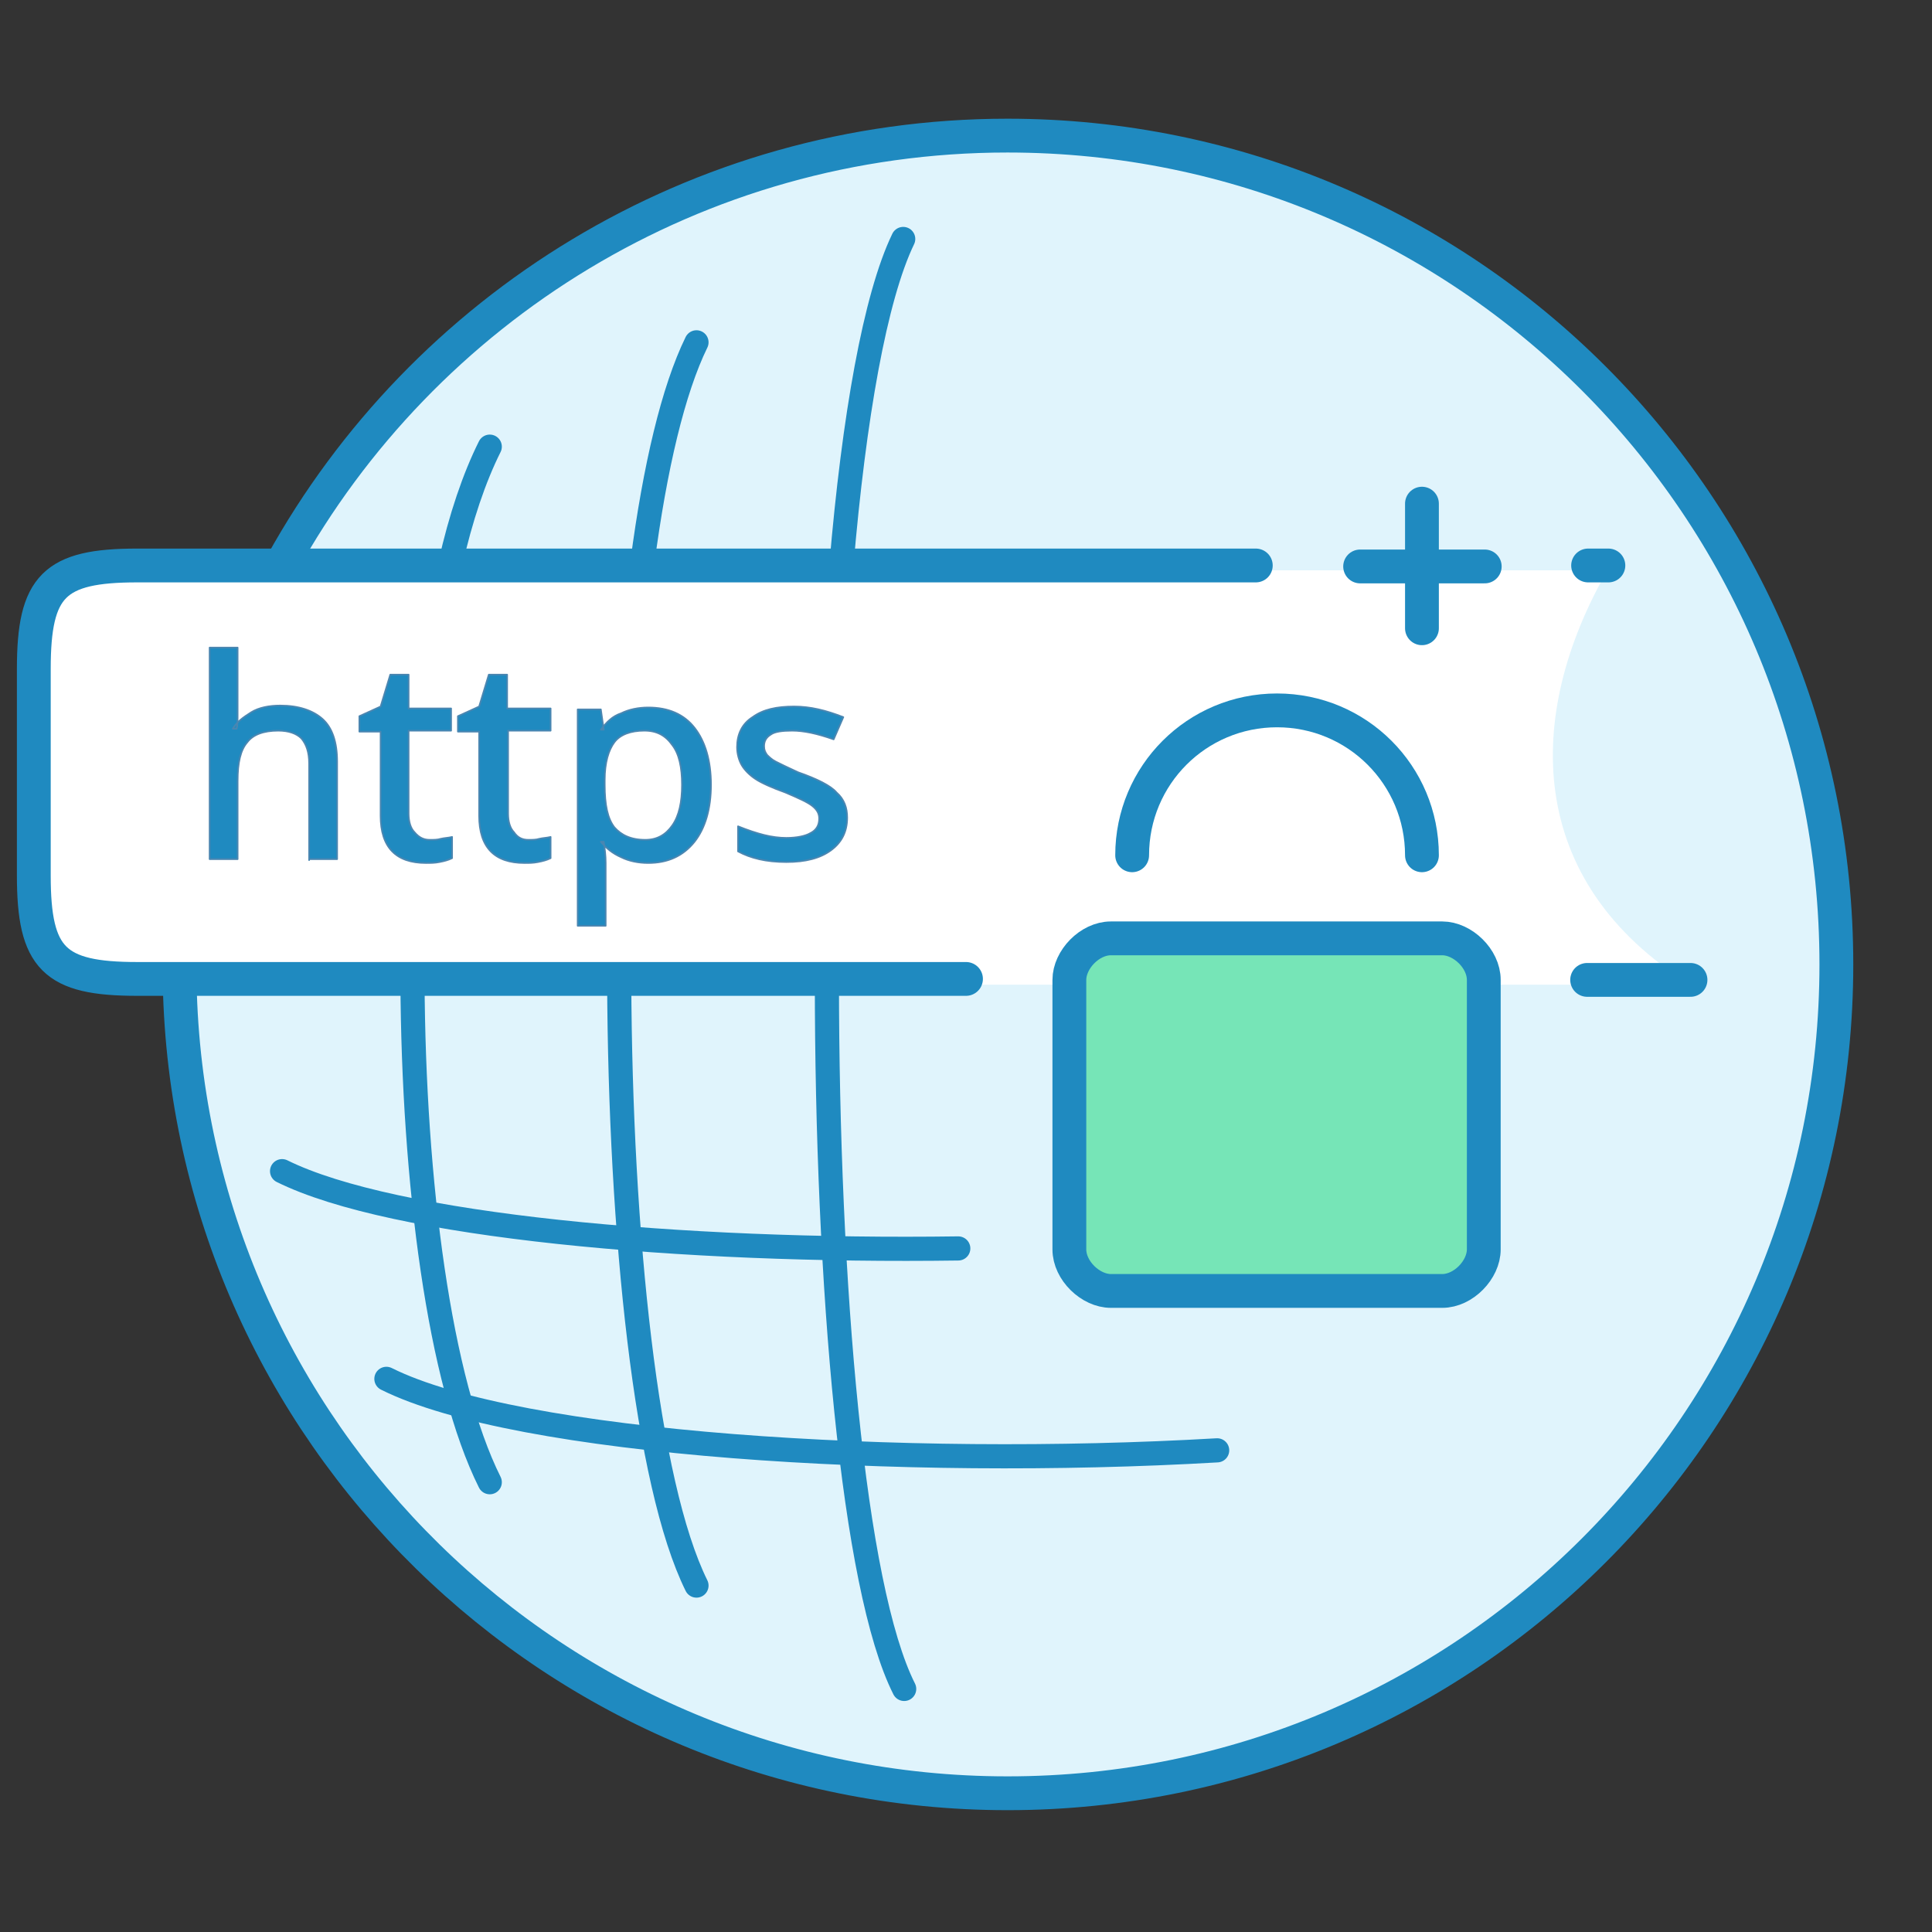<?xml version="1.0" encoding="utf-8"?>
<!-- Generator: Adobe Illustrator 22.0.1, SVG Export Plug-In . SVG Version: 6.00 Build 0)  -->
<svg version="1.1" id="Layer_1" xmlns="http://www.w3.org/2000/svg" xmlns:xlink="http://www.w3.org/1999/xlink" x="0px" y="0px"
	 viewBox="0 0 200 200" style="enable-background:new 0 0 200 200;" xml:space="preserve">
<rect x="0" y="0" width="200" height="200" fill="#333333" stroke="none"/>
<style type="text/css">
	.st0{display:none;}
	.st1{display:inline;}
	.st2{fill:#1F8AC0;}
	.st3{display:inline;fill:#1F8AC0;}
	.st4{display:none;fill:#1F8AC0;}
	.st5{fill:#2CB76B;}
	.st6{fill:#4686C2;}
	.st7{fill:#27ADE2;}
	.st8{fill:#E56353;}
	.st9{fill:#FCD462;}
	.st10{fill:#FCFCFC;}
	.st11{fill:#FDFEFF;}
	.st12{fill:#FFFFFF;}
	.st13{fill:none;stroke:#1F8AC0;stroke-width:6;stroke-linejoin:round;stroke-miterlimit:10;}
	.st14{fill:none;stroke:#1F8AC0;stroke-width:6;stroke-miterlimit:10;}
	.st15{fill:none;stroke:#1F8AC0;stroke-width:8;stroke-linecap:round;stroke-linejoin:round;stroke-miterlimit:10;}
	.st16{fill:none;}
	.st17{fill:#FA5C66;}
	.st18{fill:#F1F2F2;}
	.st19{fill:none;stroke:#474C54;stroke-width:5;stroke-linecap:round;stroke-linejoin:round;}
	.st20{fill:#E0F4FC;stroke:#1F8AC0;stroke-width:3.5;stroke-linecap:round;stroke-linejoin:round;}
	.st21{fill:none;stroke:#1F8AC0;stroke-width:2.5;stroke-linecap:round;}
	.st22{fill:#FFFFFF;stroke:#1F8AC0;stroke-width:3.5;stroke-linecap:round;}
	.st23{fill:none;stroke:#1F8AC0;stroke-width:3.5;stroke-linecap:round;stroke-linejoin:round;}
	.st24{fill:#1F8AC0;stroke:#4A86B1;stroke-width:0.167;stroke-linejoin:round;}
	.st25{fill:#76E5B7;stroke:#1F8AC0;stroke-width:3.5;}
</style>
<g class="st0">
	<g class="st1">
		<g>
			<g>
				<g>
					<path class="st2" d="M143.1,56.9c-0.4-2.1-1.5-4.2-2.9-5.8c-2.5-3.1-6.2-4.4-10.4-4.4H77.9c-17.4,0-34.9,0-52.5,0
						c-6.9,0-12.4,4.8-13,11.2c-0.2,2.7-0.2,5.4,0,7.9c0.2,4,2.5,7.1,5.8,9.1c2.5,1.7,5.4,2.1,8.3,2.1c15.3,0,30.7,0,46,0
						c3.3,0,6.7,0,10.2,0c10.6,0,21.1,0,31.7,0c5,0,10.2,0,15.1,0c7.1,0,12.4-4.4,13.2-11C143.5,62.9,143.5,59.8,143.1,56.9z
						 M32.9,68.9c-4.1,0-7.1-3.3-7.1-7.3c0-4.1,3.3-7.3,7.3-7.3s7.3,3.3,7.3,7.1C40.3,65.7,37,68.9,32.9,68.9z"/>
				</g>
			</g>
			<g>
				<g>
					<path class="st2" d="M143.1,95c-0.4-2.1-1.5-4.2-2.9-5.8c-2.5-3.1-6.2-4.4-10.4-4.4H77.9c-17.4,0-34.9,0-52.5,0
						c-6.9,0-12.4,4.8-13,11.2c-0.2,2.7-0.2,5.4,0,7.9c0.2,4,2.5,7.1,5.8,9.1c2.5,1.7,5.4,2.1,8.3,2.1c15.3,0,30.7,0,46,0
						c3.3,0,6.7,0,10.2,0c10.6,0,21.1,0,31.7,0c5,0,10.2,0,15.1,0c7.1,0,12.4-4.4,13.2-11C143.5,101,143.5,97.9,143.1,95z
						 M32.9,107.1c-4.1,0-7.1-3.3-7.1-7.3c0-4.1,3.3-7.3,7.3-7.3s7.3,3.3,7.3,7.1C40.3,103.8,37,107.1,32.9,107.1z"/>
				</g>
			</g>
			<g>
				<g>
					<path class="st2" d="M143.1,133.1c-0.4-2.1-1.5-4.2-2.9-5.8c-2.5-3.1-6.2-4.4-10.4-4.4H77.9c-17.4,0-34.9,0-52.5,0
						c-6.9,0-12.4,4.8-13,11.2c-0.2,2.7-0.2,5.4,0,7.9c0.2,4,2.5,7.1,5.8,9.1c2.5,1.7,5.4,2.1,8.3,2.1c15.3,0,30.7,0,46,0
						c3.3,0,6.7,0,10.2,0c10.6,0,21.1,0,31.7,0c5,0,10.2,0,15.1,0c7.1,0,12.4-4.4,13.2-11C143.5,139.2,143.5,136,143.1,133.1z
						 M32.9,145c-4.1,0-7.1-3.3-7.1-7.3s3.3-7.3,7.3-7.3s7.3,3.3,7.3,7.1C40.3,141.7,37,145.2,32.9,145z"/>
				</g>
			</g>
		</g>
	</g>
</g>
<g class="st0">
	<path class="st3" d="M72.2,47.1c8,2.9,16.4,4.7,24.8,5.3V2c-4.8,0.2-9.5,0.7-14.2,1.6c-7.8,8.6-14.4,22.6-19.1,40
		c1,0.5,2.1,1,3.1,1.4C68.6,45.7,70.4,46.5,72.2,47.1z"/>
	<path class="st3" d="M57,40c3.8-13.4,8.7-24.9,14.6-33.6C59,10.3,47.4,16.6,37.5,24.9C43.3,30.8,49.9,35.9,57,40z"/>
	<path class="st3" d="M97,96.8V58.7c-9.1-0.6-18.2-2.5-26.8-5.6c-2-0.7-3.8-1.5-5.7-2.3c-0.8-0.3-1.6-0.7-2.4-1.1
		c-3.3,14.2-5.2,30.2-5.5,47.1H97z"/>
	<path class="st3" d="M71.1,193.6c-5.7-8.8-10.5-20.2-14.2-33.4c-7.1,4.1-13.6,9.2-19.4,15.1C47.1,183.3,58.4,189.6,71.1,193.6z"/>
	<path class="st3" d="M97,147.6c-10.4,0.7-20.5,3.2-30.1,7.4c-1.2,0.5-2.3,1-3.4,1.6c4.5,17,10.9,30.9,18.5,39.7
		c4.9,0.9,10,1.5,15,1.7V147.6z"/>
	<path class="st3" d="M166.8,27.7c-10.5-9.7-23.3-17.1-37.5-21.5c6.4,9.4,11.7,22,15.5,36.7C152.8,38.9,160.2,33.8,166.8,27.7z"/>
	<path class="st3" d="M128.9,49.1c1.9-0.5,3.8-1.2,5.7-1.8c1.1-0.4,2.2-0.8,3.3-1.3c-4.7-18.5-11.6-33.5-19.8-42.5
		c-4.8-0.9-9.6-1.4-14.4-1.5h-0.3v50.6C112,52.6,120.6,51.4,128.9,49.1z"/>
	<path class="st3" d="M136.9,53.1c-2,0.7-4,1.4-6,2c-8.9,2.5-18,3.8-27.2,3.8h-0.3v37.9h40.9c-0.2-15.9-2-31.1-4.9-44.6
		C138.6,52.5,137.8,52.9,136.9,53.1z"/>
	<path class="st3" d="M144.9,157.1c-3.7,14.5-8.8,26.9-15,36.3c14-4.4,26.4-11.7,36.8-21.2C160.2,166.2,152.9,161.1,144.9,157.1z"/>
	<path class="st3" d="M64.6,149.2c10.3-4.5,21.3-7.2,32.5-7.9v-38.1H56.7c0.2,16.9,2.1,33,5.3,47.2C62.9,150,63.7,149.6,64.6,149.2z
		"/>
	<path class="st3" d="M138.1,154.1c-1.1-0.4-2.2-0.9-3.3-1.3c-10-3.6-20.5-5.4-31.1-5.4h-0.3V198h0.3c5.1-0.2,10.3-0.8,15.3-1.7
		C126.9,187,133.6,172.2,138.1,154.1z"/>
	<path class="st3" d="M136.9,146.9c0.9,0.3,1.7,0.6,2.6,1c2.9-13.6,4.6-28.8,4.8-44.7h-40.9v37.9h0.3
		C115,141.1,126.2,143,136.9,146.9z"/>
	<g class="st1">
		<path class="st2" d="M151.6,96.8h46.6V97h0.2c-0.7-24.9-10.9-48-27.4-65.1V32h-0.1l0.3,0.3c-7.4,6.9-15.8,12.6-24.9,17
			C149.5,63.5,151.4,79.6,151.6,96.8z"/>
		<path class="st2" d="M170.9,168h0.2c16.5-17.1,26.6-40.1,27.4-65h-0.2v0.1h-46.6c-0.2,17.2-2,33.4-5.2,47.7
			c9,4.3,17.3,10,24.7,16.9L170.9,168z"/>
	</g>
	<g class="st1">
		<path class="st2" d="M33.2,171l-0.2-0.2c6.6-6.7,14.1-12.4,22.3-17c-3.6-15.1-5.7-32.3-5.9-50.7h-47c0.8,25.9,12,50.3,30.4,67.9
			H33.2z"/>
		<path class="st2" d="M37,174.8L37,174.8L37,174.8L37,174.8z"/>
	</g>
	<path class="st3" d="M32.9,29.2l0.2-0.2h-0.2C20.3,41,10.9,56.4,6,73.7c-2.1,7.7-3.3,15.5-3.6,23.1h46.9c0.2-18.4,2.4-35.5,6-50.5
		C47.2,41.7,39.6,36,32.9,29.2z"/>
</g>
<g class="st0">
	<path class="st3" d="M189.7,181.7h-60v-2.3c0-3.1-2.5-5.6-5.6-5.6h-20.4v-20.7h-7.5v20.7H75.9c-3.1,0-5.6,2.5-5.6,5.6v2.3h-60
		c-2,0-3.6,1.6-3.6,3.6l0,0c0,2,1.6,3.6,3.6,3.6h60v1.6c0,3.1,2.5,5.6,5.6,5.6h47.9c3.1,0,5.6-2.5,5.6-5.6v-1.6h60.3
		c2,0,3.6-1.6,3.6-3.6l0,0C193.2,183.3,191.6,181.7,189.7,181.7z"/>
	<path class="st3" d="M168.9,8H30.7c-3.1,0-5.6,2.5-5.6,5.6v35.9c0,3.1,2.5,5.6,5.6,5.6h138.1c3.1,0,5.6-2.5,5.6-5.6V13.6
		C174.5,10.5,172,8,168.9,8z M88.9,46H39.2c-1,0-1.9-0.6-2.1-1.5c-0.5-1.6,0.6-3,2.1-3h49.7c1,0,1.9,0.6,2.1,1.5
		C91.4,44.5,90.3,46,88.9,46z M88.9,35.1H39.2c-1,0-1.9-0.6-2.1-1.5c-0.5-1.6,0.6-3,2.1-3h49.7c1,0,1.9,0.6,2.1,1.5
		C91.4,33.6,90.3,35.1,88.9,35.1z M88.9,24.2H39.2c-1,0-1.9-0.6-2.1-1.5c-0.5-1.6,0.6-3,2.1-3H89c1.1,0,2,0.8,2.2,1.8
		C91.3,23,90.2,24.2,88.9,24.2z M146.9,38.1c-3.9,0-7-3.5-6.3-7.6c0.5-2.6,2.6-4.7,5.2-5.2c4-0.7,7.6,2.4,7.6,6.3
		C153.3,35.2,150.4,38.1,146.9,38.1z"/>
	<path class="st3" d="M168.9,61.4H30.7c-3.1,0-5.6,2.5-5.6,5.6v35.9c0,3.1,2.5,5.6,5.6,5.6h138.1c3.1,0,5.6-2.5,5.6-5.6V67
		C174.5,63.9,172,61.4,168.9,61.4z M88.9,99H39.2c-1,0-1.9-0.6-2.1-1.5c-0.5-1.6,0.6-3,2.1-3h49.7c1,0,1.9,0.6,2.1,1.5
		C91.4,97.6,90.3,99,88.9,99z M88.9,88.1H39.2c-1,0-1.9-0.6-2.1-1.5c-0.5-1.6,0.6-3,2.1-3h49.7c1,0,1.9,0.6,2.1,1.5
		C91.4,86.7,90.3,88.1,88.9,88.1z M88.9,77.2H39.1c-1,0-1.9-0.6-2.1-1.5c-0.5-1.6,0.6-3,2.1-3h49.8c1.1,0,2,0.8,2.2,1.8
		C91.3,76,90.2,77.2,88.9,77.2z M146.9,91.2c-3.5,0-6.4-2.9-6.4-6.4s2.9-6.4,6.4-6.4s6.4,2.9,6.4,6.4
		C153.3,88.3,150.4,91.2,146.9,91.2z"/>
	<path class="st3" d="M168.9,114.4H30.7c-3.1,0-5.6,2.5-5.6,5.6v35.9c0,3.1,2.5,5.6,5.6,5.6h138.1c3.1,0,5.6-2.5,5.6-5.6V120
		C174.5,116.9,172,114.4,168.9,114.4z M88.9,152H39.1c-1,0-1.9-0.6-2.1-1.5c-0.5-1.6,0.6-3,2.1-3h49.7c1,0,1.9,0.6,2.1,1.5
		C91.4,150.6,90.3,152,88.9,152z M88.9,141.1H39.1c-1,0-1.9-0.6-2.1-1.5c-0.5-1.6,0.6-3,2.1-3h49.8c1.1,0,2,0.8,2.2,1.8
		C91.3,139.9,90.2,141.1,88.9,141.1z M88.9,130.6H39.1c-1,0-1.9-0.6-2.1-1.5c-0.5-1.6,0.6-3,2.1-3h49.8c1.1,0,2,0.8,2.2,1.8
		C91.3,129.4,90.2,130.6,88.9,130.6z M146.9,144.3c-3.5,0-6.4-2.9-6.4-6.4s2.9-6.4,6.4-6.4s6.4,2.9,6.4,6.4
		C153.3,141.4,150.4,144.3,146.9,144.3z"/>
</g>
<g class="st0">
	<g class="st1">
		<path class="st2" d="M99.7,114.3c13.1,0,53.4-36.2,89-74.8c-3.1-3-7.3-4.9-12-4.9h-154c-4.7,0-8.9,1.9-12,4.9
			C46.3,78.1,86.7,114.3,99.7,114.3z"/>
		<path class="st2" d="M99.5,132.5c-22.3,0-67.7-44.1-94.5-72.3v103.7c0,9.5,7.7,17.2,17.2,17.2h154.5c9.5,0,17.2-7.7,17.2-17.2
			V60.2C167.2,88.4,121.7,132.5,99.5,132.5z"/>
	</g>
</g>
<g class="st0">
	<g id="Web_hosting_2_" class="st1">
		<path class="st2" d="M120.5,151.1H95.2c-4.6,0-8.5-3.8-8.5-8.5v-17h-8.5v16.4c0,5-4.1,9-9,9H44.5c-2.3,0-4.3,1.6-4.5,3.8
			c-0.2,2.6,1.7,4.6,4.3,4.6h76.4c2.4,0,4.5-2.1,4.3-4.6C124.8,152.8,122.7,151.1,120.5,151.1z"/>
		<path class="st2" d="M108,83.2H23c-9.3,0-17,7.7-17,17v4.3c0,9.3,7.7,17,17,17H108c9.3,0,17-7.7,17-17v-4.3
			C125,90.9,117.3,83.2,108,83.2z M108,112.9H23c-4.6,0-8.5-3.8-8.5-8.5v-4.3c0-4.6,3.8-8.5,8.5-8.5H108c4.6,0,8.5,3.8,8.5,8.5v4.3
			C116.4,109.1,112.7,112.9,108,112.9z"/>
		<path class="st2" d="M108,40.7H23c-9.3,0-17,7.7-17,17V62c0,9.3,7.7,17,17,17H108c9.3,0,17-7.7,17-17v-4.3
			C125,48.4,117.3,40.7,108,40.7z M108,70.5H23c-4.6,0-8.5-3.8-8.5-8.5v-4.3c0-4.6,3.8-8.5,8.5-8.5H108c4.6,0,8.5,3.8,8.5,8.5V62
			C116.4,66.6,112.7,70.5,108,70.5z"/>
		<circle class="st2" cx="26.9" cy="102.3" r="4.3"/>
		<circle class="st2" cx="43.9" cy="102.3" r="4.3"/>
		<circle class="st2" cx="60.9" cy="102.3" r="4.3"/>
		<circle class="st2" cx="26.9" cy="59.9" r="4.3"/>
		<circle class="st2" cx="43.9" cy="59.9" r="4.3"/>
		<circle class="st2" cx="60.9" cy="59.9" r="4.3"/>
	</g>
</g>
<path class="st4" d="M157.3,84.8H51.7c-12.5,0-22.5,10.1-22.5,22.5v45c0,30,15.1,45,37.7,45h75.4c22.6,0,37.7-15,37.7-45v-45
	C179.9,94.9,169.8,84.8,157.3,84.8z M113.5,2h-16c-24.8,0-45,20.2-45,45.1v29.2h29.7V46.8c0-8.3,6.7-15,15-15h14.5
	c8.3,0,15,6.7,15,15v29.6h31.8V47.1C158.6,22.2,138.4,2,113.5,2z M120.6,159.1H90.5l6-18.1c-4.4-3.3-6.9-8.9-5.7-15
	c1.2-5.9,5.9-10.6,11.7-11.7c9.6-1.9,18,5.5,18,14.7c0,4.9-2.4,9.2-6,12L120.6,159.1z"/>
<g class="st0">
	<g id="Gif_2_" class="st1">
		<path class="st2" d="M23.7,195.1h71.8v-79.8H23.7V195.1z M186.2,59.4h-43.1c3-1.5,5.6-3.1,8-4.8c9-6.4,13.8-14.6,13.8-22.7
			c0-6.7-3.2-12.5-7.8-16.5S146.4,9,139.9,9c-7,0-13.4,2.4-18.9,6.1c-8.3,5.6-14.9,13.9-19.5,23.1c-0.2,0.5-0.5,0.9-0.7,1.4
			c-1.7-3.6-3.7-7-5.9-10.2c-3.9-5.6-8.7-10.6-14.2-14.3C75.1,11.4,68.6,9,61.7,9s-13.3,2.9-18,7.4c-4.7,4.4-8,10.7-8.1,17.8
			c0,4.2,1.2,8.5,3.7,12.4c3.1,4.9,8.1,9.3,15,12.8H16.8c-5,0-9.1,4-9.1,9V102h87.8V59.4h12V102h87.8V68.5
			C195.3,63.4,191.2,59.4,186.2,59.4z M57.7,46.4c-3.6-2.2-5.7-4.5-7-6.5S49,36.1,49,34.4c0-2.9,1.4-6,4-8.4
			c2.5-2.4,5.9-3.8,8.9-3.8H62c3.9,0,7.8,1.3,11.7,3.9c5.8,3.8,11.3,10.6,15.1,18.3c2,3.9,3.5,8,4.5,12
			C75.7,54.5,64.3,50.6,57.7,46.4z M118.1,37.1c3.2-4.6,6.9-8.4,10.8-11s7.8-3.9,11.7-3.9l0,0c3.3,0,6.4,1.3,8.5,3.2
			c2.2,1.9,3.3,4.2,3.3,6.7c0,2.9-1.5,7.2-8.4,12.2c-6.5,4.7-17.8,9.6-35.1,13C110.6,50.4,113.8,43.1,118.1,37.1z M106.2,195.1H178
			v-79.8h-71.8V195.1z"/>
	</g>
</g>
<g class="st0">
	<path class="st3" d="M7.9,182.8c0,7.5,0,7.5,7.5,7.5h60v-15h-60C7.9,175.3,7.9,175.3,7.9,182.8z"/>
	<path class="st3" d="M105.4,145.3h74.9c4.4,0,7.7-3.3,7.7-7.7V17.9c0-4.4-3.3-7.7-7.7-7.7H15.5c-4.4,0-7.7,3.3-7.7,7.7v119.8
		c0,4.4,3.3,7.7,7.7,7.7h74.9v23c0,3.5-7.5,6.8-7.5,16.1c0,6.8,5.1,13.4,15,13.4c6.9,0,11.4-3.2,13.6-7.4h69c7.5,0,7.5,0,7.5-7.5
		s0-7.5-7.5-7.5h-70.4c-2.1-3.1-4.6-5.1-4.6-7.1L105.4,145.3L105.4,145.3z M158,25.2h15v15h-15V25.2z M158,55.2h15v15h-15V55.2z
		 M158,85.3h15v15h-15V85.3z M158,115.3h15v15h-15V115.3z M37.9,130.3h-15v-15h15V130.3z M37.9,100.3h-15v-15h15V100.3z M37.9,70.3
		h-15v-15h15V70.3z M37.9,40.2h-15v-15h15V40.2z M75.6,122.2c-2.1,0-3.8-1.7-3.8-3.8l0,0V52.2l0,0c0-2.1,1.7-3.8,3.8-3.8
		c0.8,0,1.4,0.2,2.1,0.6l53.5,31.8c1.3,1.1,2.1,2.7,2.1,4.4c0,1.8-0.8,3.4-2.1,4.4l-53.5,31.8C77.1,121.9,76.4,122.2,75.6,122.2z"/>
</g>
<g class="st0">
	<g class="st1">
		<path class="st5" d="M156.3,105.5c-0.4-6.7-0.4-13.5,0-19.9c0-2.8,0-5.7,0-8.9v-7.5v-2.1c0-8.2,0-16.3,0-24.5
			c-10.3-2.5-20.6-5-30.6-7.5c-8.2-2.1-16.7-4.3-24.9-6.4c-0.7,0-1.4,0-1.8,0c-8.2,2.1-16.3,4.3-24.5,6c-10.7,2.5-21.3,5.3-32,7.8
			v6.7c0,18.5,0.4,37.7,0,56.8c-0.4,13.1,3.9,24.9,12.4,35.2C65.6,154,79.4,163.9,99,172.8c16.7-7.1,29.8-16,40.1-27
			C151.4,133.9,156.7,120.4,156.3,105.5z M136.4,78.5c-5,6.4-9.9,12.8-14.9,19.2c-8.2,10.7-16.3,21-24.5,31.6c-4.6,6-8.2,5.7-12.8,0
			c-7.1-9.9-14.6-19.9-21.7-29.8c-2.5-3.2-2.5-6.7,0-9.2c2.5-2.1,6-2.1,8.9,0.7c5.3,4.6,10.7,9.2,16,13.9c0.7,0.7,1.8,1.4,3.6,2.8
			c0.7-1.1,1.1-2.1,1.8-3.2c11-11.4,22.4-22.4,33.7-33.4c1.1-1.1,2.8-2.5,4.3-2.8c2.5-0.7,5,0.4,6.4,2.8
			C138.9,73.9,138.2,76.4,136.4,78.5z"/>
		<path class="st2" d="M179.4,105.1c-0.4-7.1-0.4-14.2,0-21.3c0-0.4,0-1.1,0-1.4l0,0v-8.5c0-3.6,0-7.1,0-10.7c0-9.9,0-19.9,0-29.8
			c0-8.9-5.7-12.1-10.3-13.5c-12.1-2.8-24.5-6-36.6-9.2c-9.2-2.1-18.5-4.6-28.1-7.1c-3.2-0.7-6.7-0.7-10.3,0
			c-9.2,2.1-18.5,4.6-27.4,6.7c-12.1,3.2-24.9,6-36.9,9.2c-6.7,1.8-10.3,6.4-10.3,13.5v10c0,20.6,0.4,41.9,0,62.9
			c-0.4,18.5,5.7,35.5,17.8,50.1c13.9,16.7,31.6,29.5,56.5,40.5c1.8,0.7,3.6,1.1,5.3,1.1c2.1,0,4.3-0.4,6-1.1
			c21-8.9,37.7-20.2,51.2-34.5C172.3,146,180.1,126.5,179.4,105.1z M150.3,157c-13.9,14.2-30.2,24.5-48.3,32.3
			c-1.4,0.7-3.6,0.7-4.6,0c-20.6-8.9-39.1-20.6-53.3-38c-10.7-13.1-16.3-27.7-16-44.8c0.4-24.2,0-48.7,0-72.8c0-3.2,0.7-4.6,3.9-5.3
			c21.7-5.3,43-10.7,64.7-16c1.8-0.4,4.3-0.4,6,0c21.7,5.3,43,10.7,64.7,16c3.2,0.7,3.9,2.1,3.9,5c0,13.5,0,27,0,40.5l0,0
			c0,10.3-0.4,21,0,31.3C172,125.7,164.2,142.4,150.3,157z"/>
	</g>
</g>
<g class="st0">
	<g class="st1">
		<path class="st2" d="M87.1,191.1c-40.1,0-72.5-32.5-72.5-72.5S47,46.1,87.1,46.1s72.5,32.5,72.5,72.5S127.1,191.1,87.1,191.1z
			 M87.1,59.6c-32.6,0-59,26.4-59,59s26.4,59,59,59s59-26.4,59-59S119.7,59.6,87.1,59.6z"/>
		<path class="st2" d="M87.1,191.1c-21.7,0-38-31.2-38-72.5s16.4-72.5,38-72.5s38,31.2,38,72.5S108.8,191.1,87.1,191.1z M87.1,59.6
			c-11.6,0-24.5,25.2-24.5,59s13,59,24.5,59s24.5-25.2,24.5-59S98.7,59.6,87.1,59.6z"/>
		<path class="st2" d="M147.4,100.9H26.8c-3.7,1.7-6.8-1.3-6.8-5.1s3-6.8,6.8-12.9h120.6c3.7,6.2,6.8,9.2,6.8,12.9
			S151.1,102.6,147.4,100.9z"/>
		<path class="st2" d="M147.4,145.9H26.8c-3.7,2.3-6.8-0.8-6.8-4.5s3-6.8,6.8-13.5h120.6c3.7,6.8,6.8,9.8,6.8,13.5
			C154.1,145.1,151.1,148.1,147.4,145.9z"/>
	</g>
	<g class="st1">
		<g>
			<g id="Layer_45_1_">
			</g>
			<g id="Layer_44_1_">
			</g>
			<g id="Layer_43_1_">
			</g>
			<g id="Layer_42_1_">
			</g>
			<g id="Layer_41_1_">
			</g>
			<g id="Layer_40_1_">
			</g>
			<g id="Layer_39_1_">
			</g>
			<g id="Layer_38_1_">
			</g>
			<g id="Layer_37_1_">
			</g>
			<g id="Layer_36_1_">
			</g>
			<g id="Layer_35_1_">
			</g>
			<g id="Layer_34_1_">
			</g>
			<g id="Layer_33_1_">
			</g>
			<g id="Layer_32_1_">
			</g>
			<g id="Layer_31_1_">
			</g>
			<g id="Layer_30_1_">
			</g>
			<g id="Layer_29_1_">
			</g>
			<g id="Layer_28_1_">
			</g>
			<g id="Layer_27_1_">
			</g>
			<g id="Layer_26_1_">
			</g>
			<g id="Layer_25_1_">
			</g>
			<g id="Layer_24_1_">
			</g>
			<g id="Layer_23_1_">
			</g>
			<g id="Layer_22_1_">
			</g>
			<g id="Layer_21_1_">
			</g>
			<g id="Layer_20_1_">
			</g>
			<g id="Layer_19_1_">
			</g>
			<g id="Layer_18_1_">
			</g>
			<g id="Layer_17_1_">
			</g>
			<g id="Layer_16_1_">
			</g>
			<g id="Layer_15_1_">
			</g>
			<g id="Layer_14_1_">
			</g>
			<g id="Layer_13_1_">
			</g>
			<g id="Layer_12_1_">
			</g>
			<g id="Layer_11_1_">
				<g id="XMLID_1_">
					<g id="XMLID_19_">
						<path class="st6" d="M108.5,72.7l-0.5-5.9c0-0.6,0.3-1.2,0.8-1.5c0.9-0.4,1.9,0.3,2,1.2l0.5,6c0.1,0.9-0.8,1.7-1.7,1.5
							C108.9,73.8,108.5,73.3,108.5,72.7z"/>
						<path class="st6" d="M112.7,70.7l-6,0.5c-0.6,0-1.2-0.3-1.5-0.8c-0.4-0.9,0.3-1.9,1.2-2l6-0.5c0.6,0,1.2,0.3,1.5,0.8
							C114.2,69.7,113.6,70.6,112.7,70.7z"/>
					</g>
					<g id="XMLID_18_">
						<path class="st7" d="M102.1,18.5l-0.5-6.6c0-0.6,0.3-1.2,0.8-1.5c0.9-0.4,1.9,0.3,2,1.2l0.5,6.7c0.1,0.9-0.8,1.7-1.7,1.5
							C102.6,19.6,102.2,19.1,102.1,18.5z"/>
						<path class="st7" d="M106.5,16.5L99.8,17c-0.6,0-1.2-0.3-1.5-0.8c-0.4-0.9,0.3-1.9,1.2-2l6.7-0.5c0.6,0,1.2,0.3,1.5,0.8
							C108,15.5,107.4,16.4,106.5,16.5z"/>
					</g>
					<g id="XMLID_17_">
						<path class="st7" d="M162.9,68c-0.6,0-1.2-0.3-1.4-0.9l-0.1-0.3c-5-12.1-13.3-22.4-24.1-29.9c-0.6-0.4-0.8-1.3-0.3-1.9
							c0.4-0.6,1.3-0.8,1.9-0.3c11.2,7.8,19.8,18.6,25,31.1l0.1,0.3c0.3,0.7,0,1.5-0.8,1.8C163.2,68,163.1,68,162.9,68z"/>
						<path class="st7" d="M129.9,32.2c-0.2,0-0.5,0-0.7-0.1c-4.6-2.3-9.4-4.2-14.4-5.4c-0.7-0.2-1.2-1-1-1.7s1-1.2,1.7-1
							c5.2,1.3,10.2,3.2,15,5.6c0.7,0.4,1,1.2,0.6,1.9C130.8,31.9,130.4,32.2,129.9,32.2z"/>
						<path class="st6" d="M142.9,63.3c-0.5,0-0.9-0.1-1.2-0.5c-9.3-11.9-22.6-20.5-37.2-24.2l0.7-2.7c15.3,3.9,29,12.8,38.7,25.2
							c0.5,0.6,0.4,1.5-0.2,2C143.5,63.2,143.2,63.3,142.9,63.3z"/>
						<path class="st6" d="M165.1,41.5c-0.5,0-0.9-0.2-1.2-0.6c-9.4-13-23.2-22.3-38.8-26.3c-0.7-0.2-1.2-1-1-1.7s1-1.2,1.7-1
							c16.2,4.1,30.6,13.9,40.4,27.4c0.5,0.6,0.3,1.5-0.3,2C165.6,41.4,165.4,41.5,165.1,41.5z"/>
					</g>
					<g id="XMLID_2_">
						<path class="st6" d="M164.3,15.4l-0.5-5.9c0-0.6,0.3-1.2,0.8-1.5c0.9-0.4,1.9,0.3,2,1.2l0.5,6c0.1,0.9-0.8,1.7-1.7,1.5
							C164.7,16.6,164.3,16.1,164.3,15.4z"/>
						<path class="st6" d="M168.6,13.7l-6,0.5c-0.6,0-1.2-0.3-1.5-0.8c-0.4-0.9,0.3-1.9,1.2-2l6-0.5c0.6,0,1.2,0.3,1.5,0.8
							C170.2,12.7,169.6,13.6,168.6,13.7z"/>
					</g>
				</g>
			</g>
			<g id="Layer_10_1_">
			</g>
			<g id="Layer_9_1_">
			</g>
			<g id="Layer_8_1_">
			</g>
			<g id="Layer_7_1_">
			</g>
			<g id="Layer_6_1_">
			</g>
			<g id="Layer_5_1_">
			</g>
			<g id="Layer_4_1_">
			</g>
			<g id="Layer_3_1_">
			</g>
			<g id="Layer_2_2_">
			</g>
			<g id="Layer_1_2_">
			</g>
		</g>
		<g id="XMLID_4_">
			<path class="st8" d="M165.2,78.7c0.1-0.6-0.2-1.2-0.7-1.6l-9.7-8.1l12.3-2.8c0.6-0.1,1.1-0.6,1.4-1.2l4.7-11.8l6.4,11
				c0.3,0.5,0.9,0.9,1.5,0.9l12.6,0.8l-8.3,9.6c-0.4,0.5-0.6,1.1-0.4,1.7l3.1,12.3l-11.6-5c-0.2-0.1-0.5-0.2-0.8-0.2
				c-0.4,0-0.7,0.1-1,0.3L164,91.3L165.2,78.7z"/>
			<path class="st9" d="M173.3,55.4l5.4,9.1c0.5,0.8,1.4,1.4,2.3,1.4l10.6,0.7l-7,8c-0.6,0.7-0.9,1.7-0.6,2.6l2.6,10.3l-9.7-4.2
				c-0.4-0.2-0.8-0.2-1.1-0.2c-0.6,0-1.1,0.2-1.6,0.5l-8.9,5.7l1-10.6c0.1-1-0.3-1.9-1-2.5l-8.2-6.8l10.3-2.4
				c0.9-0.2,1.7-0.9,2.1-1.8L173.3,55.4 M173.1,52c-0.3,0-0.7,0.2-0.8,0.6l-4.7,12c-0.1,0.3-0.4,0.5-0.6,0.6L154.4,68
				c-0.7,0.2-1,1.1-0.4,1.6l9.8,8.2c0.2,0.2,0.4,0.5,0.3,0.8L163,91.4c-0.1,0.6,0.4,1,0.9,1c0.2,0,0.3,0,0.5-0.1l10.8-6.9
				c0.1-0.1,0.3-0.1,0.5-0.1c0.1,0,0.2,0,0.4,0.1l11.7,5.1c0.1,0.1,0.2,0.1,0.4,0.1c0.6,0,1-0.5,0.9-1.1L185.9,77
				c-0.1-0.3,0-0.6,0.2-0.8l8.4-9.7c0.5-0.6,0.1-1.5-0.6-1.5l-12.8-1c-0.3,0-0.6-0.2-0.7-0.4l-6.5-11.1
				C173.7,52.2,173.4,52,173.1,52L173.1,52z"/>
		</g>
	</g>
</g>
<g class="st0">
	<path class="st3" d="M137.4,185.3c0.3,7.9-6.9,14.3-15.2,12.4c-4.2-0.9-7.7-4.2-8.9-8.3c-2.4-8.2,3.5-15.7,11.4-16l0,0
		C131.5,173.1,137.2,178.4,137.4,185.3L137.4,185.3z"/>
	<g class="st1">
		<g>
			<g>
				<title></title>
				<g id="_01_Big_File_1_">
					<path class="st2" d="M131.6,187.7c-2.4,0.1-4.4-1.8-4.5-4.2c-0.1-2,1.3-3.8,3.2-4.3c29.9-8.1,51.8-33.6,55.5-64.3
						c0.3-2.4,2.5-4.1,4.9-3.8c2.4,0.3,4.1,2.5,3.8,4.9c-4.1,34.2-28.5,62.6-61.8,71.6C132.3,187.7,131.9,187.7,131.6,187.7z"/>
					<path class="st2" d="M190.3,101.1c-2.3,0.1-4.2-1.6-4.5-3.9C184.7,86,181,75.1,175,65.5c-1.2-2.1-0.6-4.7,1.5-6
						c2-1.2,4.6-0.6,5.9,1.4c6.7,10.7,10.8,22.8,12.2,35.4c0.3,2.4-1.5,4.5-3.9,4.8l0,0L190.3,101.1z"/>
					<path class="st2" d="M169.6,56.2c-1.3,0-2.5-0.5-3.4-1.4c-5-5.4-10.7-10.1-16.9-13.8c-2.1-1.2-2.7-3.9-1.5-6s3.9-2.7,6-1.5
						c7,4.2,13.3,9.4,18.9,15.4c1.6,1.8,1.5,4.5-0.3,6.2C171.6,55.8,170.6,56.2,169.6,56.2L169.6,56.2z"/>
					<path class="st2" d="M137.2,33.9c-1.2,0-2.3-0.4-3.1-1.2s-1.3-1.9-1.4-3.1c0-1.1,0.4-2.2,1.2-3.1c1.7-1.7,4.4-1.8,6.2-0.3
						c0.8,0.8,1.3,1.9,1.4,3c0,1.2-0.4,2.3-1.2,3.1C139.5,33.4,138.4,33.9,137.2,33.9z"/>
				</g>
			</g>
		</g>
		<g>
			<path class="st2" d="M100.4,164.9c-33.7,0-61-27.3-61-61s27.3-61,61-61s61,27.3,61,61C161.4,137.5,134.1,164.8,100.4,164.9z
				 M100.4,54.1c-27.4,0-49.7,22.2-49.7,49.7s22.2,49.7,49.7,49.7s49.7-22.2,49.7-49.7C150.1,76.4,127.8,54.2,100.4,54.1z"/>
			<path class="st2" d="M100.4,164.9c-18.2,0-32-26.2-32-61s13.8-61,32-61s32,26.2,32,61S118.7,164.9,100.4,164.9z M100.4,54.1
				c-9.7,0-20.6,21.2-20.6,49.7s10.9,49.7,20.6,49.7s20.6-21.2,20.6-49.7S110.1,54.1,100.4,54.1z"/>
			<path class="st2" d="M151.2,92.5H49.7c-3.1-2.2-5.7-4.7-5.7-7.9c0-3.1,2.5-5.7,5.7-7.3h101.5c3.1,1.6,5.7,4.1,5.7,7.3
				C156.8,87.8,154.3,90.3,151.2,92.5z"/>
			<path class="st2" d="M151.2,130.4H49.7c-3.1-1.7-5.7-4.2-5.7-7.4s2.5-5.7,5.7-7.8h101.5c3.1,2.1,5.7,4.6,5.7,7.8
				S154.3,128.7,151.2,130.4z"/>
		</g>
		<g>
			<g>
				<title></title>
				<g id="_01_Big_File_2_">
					<path class="st2" d="M94.6,14.4c2.3,0.6,3.7,3,3.1,5.4c-0.5,1.9-2.3,3.3-4.3,3.2c-31-0.9-59.4,17-71.9,45.4
						c-1,2.2-3.6,3.2-5.8,2.2s-3.2-3.6-2.2-5.8c13.9-31.6,45.5-51.6,80-50.5C93.9,14.3,94.2,14.4,94.6,14.4z"/>
					<path class="st2" d="M13.2,80.2c2.2,0.6,3.6,2.8,3.1,5c-2.1,11.1-1.7,22.6,1.2,33.6c0.6,2.3-0.8,4.7-3.2,5.3
						c-2.3,0.6-4.6-0.8-5.2-3.1c-3.2-12.2-3.7-25-1.3-37.4c0.4-2.4,2.7-3.9,5.1-3.5l0,0L13.2,80.2z"/>
					<path class="st2" d="M19.9,129.2c1.2,0.3,2.2,1.2,2.8,2.3c3.2,6.6,7.3,12.7,12.2,18.2c1.6,1.8,1.5,4.5-0.3,6.2
						c-1.8,1.6-4.5,1.5-6.2-0.3c-5.5-6.1-10-12.9-13.6-20.2c-1-2.2-0.1-4.8,2.1-5.8C17.9,129.1,18.9,129,19.9,129.2L19.9,129.2z"/>
					<path class="st2" d="M44.4,160c1.1,0.3,2.1,1,2.6,2c0.6,1,0.7,2.2,0.4,3.4c-0.3,1.1-1,2-2,2.6c-2.1,1.2-4.7,0.5-6-1.6
						c-0.6-1-0.7-2.2-0.4-3.3s1-2.1,2-2.6C42.1,159.8,43.3,159.7,44.4,160z"/>
				</g>
			</g>
		</g>
		<path class="st7" d="M88.3,15.1c2.1-7.6,10.8-11.6,18.2-7.4c3.7,2.1,6.1,6.3,6.1,10.6c-0.1,8.5-8,14-15.6,12l0,0
			C90.4,28.5,86.5,21.7,88.3,15.1L88.3,15.1z"/>
	</g>
</g>
<g class="st0">
	<polygon class="st3" points="100.2,173.2 83.3,169.5 78,153.7 79.8,147.7 93.6,137.1 106.1,142.6 110.4,158.6 116.4,165.4 
		116.4,173.2 108.5,176 	"/>
	<g class="st1">
		<polyline class="st10" points="99.9,139.6 117.5,83.8 126.9,78.9 146.3,76.7 157.1,85.2 160.9,102.7 170.5,117.1 165.9,139.8 
			164.2,150.5 155.1,165.4 133.2,170.5 117.8,168.4 99.9,158.9 97.5,123.4 97.3,119.7 		"/>
		<g>
			<g>
				<g>
					<path class="st2" d="M131,86.9c-3.2,0-6.2-1.1-9.2-3.5c-0.5-0.4-0.9-0.8-1.2-1.1c-0.3-0.3-0.6-0.6-0.9-0.8
						c-0.1,0-0.1-0.1-0.2-0.1h-1.1l-0.5-1.9c-0.1-0.4-0.1-0.9,0.1-1.4v-2.8h2.5c1,0,1.7,0.5,2,0.7l0.2,0.1l1,1c0.5,0.5,1,1,1.7,1.5
						l0.3,0.3c1.8,1.4,3.6,2.1,5.3,2.1c1.9,0,4.2-0.8,6.9-2.5c1.2-0.7,2.4-1.5,3.4-2.1l0.1-0.1c1.4-0.8,2.5-1.4,4-1.4h2.5v5.6
						l-1.9,0.5c-0.2,0-0.8,0.3-1.8,0.8c-0.9,0.4-2.1,1.2-3.3,1.9C138.4,85.2,134.9,86.9,131,86.9z"/>
					<path class="st11" d="M145.6,77.4v1.1c-0.5,0.1-1.3,0.5-2.3,1s-2.2,1.2-3.4,2c-2.6,1.5-5.6,2.9-8.8,2.9c-3.3,0-5.8-1.5-7.6-2.9
						c-0.9-0.7-1.6-1.5-2.2-2c-0.4-0.2-0.6-0.5-0.7-0.6c0,0-0.1,0,0.1-0.1c0,0,0,0,0-0.2v-0.9c0.4,0,0.5,0.2,0.7,0.4
						c0.2,0.2,0.5,0.5,0.7,0.7c0.6,0.6,1.3,1.2,2.2,2c1.7,1.3,4,2.7,6.9,2.7s5.8-1.3,8.2-2.8c1.2-0.7,2.4-1.5,3.4-2.1
						C143.9,77.9,144.7,77.4,145.6,77.4 M150.6,72.4h-5c-2.1,0-3.7,0.9-5.2,1.7l-0.1,0l-0.1,0.1l-0.1,0.1c-0.9,0.6-2.2,1.3-3.3,2
						c-2.9,1.7-4.7,2.1-5.6,2.1c-1.1,0-2.3-0.5-3.7-1.6l-0.3-0.2c-0.6-0.5-1.2-1-1.5-1.4l-0.7-0.7l-0.6-0.6l-0.4-0.2
						c-1-0.7-2.1-1.1-3.3-1.1h-5v5c-0.2,0.8-0.2,1.6,0,2.4l0.9,3.9l2.1,0c0.1,0.1,0.2,0.2,0.3,0.3c0.4,0.3,0.8,0.7,1.2,1.1l0.1,0.1
						l0.1,0.1c3.4,2.7,6.9,4,10.7,4c4.4,0,8.4-1.9,11.3-3.6l0,0l0,0c1.1-0.7,2.3-1.4,3.1-1.8c0.8-0.4,1.2-0.6,1.4-0.6l3.7-0.9v-3.9
						v-1.1V72.4L150.6,72.4z"/>
				</g>
				<g>
					<path class="st2" d="M161.5,182.4c-5.4,0-9.8-2.8-12.3-7.7c-0.1-0.2-0.2-0.3-0.3-0.5c-2.6,0-5.1-0.4-7.3-0.7
						c-1.8-0.3-3.5-0.5-5-0.5c-0.3,0-0.6,0-1,0c-3.1,0.2-5.6,0.7-7.8,1.1c-1.5,0.3-2.9,0.6-4.3,0.7c-1.7,2.8-4.6,4.7-8.1,5.5
						c-1.3,0.3-2.7,0.5-4.2,0.5c-4,0-8.5-1.2-13-3.5c-3.1-1.6-6.9-2.1-10.6-2.5c-1.8-0.2-3.5-0.4-5.1-0.7c-3.6-0.8-6-2.4-7.2-4.8
						c-1.3-2.7-1.2-6.1,0.5-10.7c0.3-0.8-0.1-2.7-0.3-4.3l0-0.2l-0.1-0.6c-0.3-2.4-0.5-5,0.8-7.6c1.6-3.2,4.5-4.5,6.5-5.2
						c0.4-0.2,0.8-0.3,1.2-0.4c1.2-0.4,2-0.7,2.6-1.3c0.5-0.5,1.1-1.3,1.7-2.1c0.6-0.8,1.3-1.7,2-2.5c-0.4-4.4,0.2-9.1,2-14.6
						c3.5-10.7,10.9-20.8,16.4-27.5c4.2-5.9,5.3-10.6,5.7-16.5c0-1.2-0.1-3-0.2-5.2c-0.7-11.4-2.1-32.5,21.2-34.4
						c1.1-0.1,2.2-0.1,3.1-0.1c6.7,0,12,2,15.9,5.9c7.9,8,7.7,22,7.6,31.3l0,1.6c-0.1,7.2,4,12.4,8.3,17.8l0.4,0.5
						c4.1,4.9,9.9,12.5,13.2,21.2c2.8,7.8,3.4,14.8,1.6,21.5c0.3,0.2,0.5,0.4,0.8,0.6c2.6,2.2,3.3,5.5,3.8,7.6
						c0.3,1.4,0.8,3.6,1.4,4.3c3.6,4,5.1,7.1,4.9,10c-0.2,2.8-1.8,5.2-5,7c-1.3,0.7-2.6,1.4-4,2.1c-3.4,1.7-7,3.4-9.4,6.3
						c-4.2,5-9.7,8.2-15.1,8.6C162.3,182.3,161.9,182.4,161.5,182.4z M155.6,172.1c1.4,2.3,3.3,3.5,5.8,3.5c0.3,0,0.5,0,0.8,0
						c3.4-0.3,7.2-2.6,10.3-6.2c3.3-4,7.9-6.2,11.6-7.9c1.3-0.6,2.5-1.2,3.4-1.8c1-0.6,1.6-1.1,1.7-1.5c-0.1-0.5-0.5-2-3.1-4.9
						c-1.9-2-2.4-4.5-2.9-6.8l-0.1-0.6c-0.4-1.8-0.8-2.9-1.2-3.5c-1.3-0.6-3.1-1.3-3.8-1.3h-0.2c-2.5,2.4-6.7,4.7-10.3,4.7
						c-0.7,0-1.3-0.1-1.9-0.2c-2.8-0.6-4.7-2.7-5.9-5.3c-0.1,0.4-0.3,0.8-0.4,1.2c-0.5,2.2-0.7,5.1-1,8.4l-0.2,1.8
						c0,2.8-1,6.1-1.9,9.2c-0.2,0.8-0.5,1.7-0.7,2.5c-1,3.5-1.1,5.6-0.9,6.9h0.9V172.1z M90.2,144.5c-1.6,1.2-3.3,1.8-4.7,2.3
						c-0.3,0.1-0.5,0.2-0.8,0.3c-1.6,0.6-2.1,0.9-2.7,1.9c-0.3,0.6-0.3,1.9,0,3.9l0.1,0.5c0.4,2.3,0.8,4.8-0.1,7.3
						c-1.4,4-0.9,5.2-0.9,5.3c0.1,0.3,0.7,0.7,2.6,1.1c1.2,0.3,2.8,0.4,4.4,0.6c3.9,0.4,8.7,1,13.1,3.3c3.3,1.8,6.9,2.7,10,2.7
						c0.9,0,1.8-0.1,2.5-0.3c2.9-0.8,4.4-2.3,4.7-5.3c-0.1-1.1-0.7-3.4-3.9-7.4c-0.8-1-1.6-2-2.3-3c-2-2.5-3.9-4.9-5-7.3L107,150
						v-0.2c-1.3-2.9-3-6.4-4.8-8.7c-2-2.8-3.3-3.3-4.3-3.4l-0.2,0l-0.2-0.1c0,0-0.1,0-0.2,0c-0.5,0-1,0.1-1.9,1.1l-0.1,0.1
						c-0.6,0.6-1.1,1.3-1.7,2.2c-0.6,0.9-1.3,1.8-2.1,2.7l-0.7,0.8H90.2z M122.4,159.4c3.5,2.3,7.5,3.5,11.7,3.5
						c5.3,0,10.9-1.9,15.8-5.3c0.7-2.5,1.4-5,1.5-6.6c0.3-4.6,0.5-8.3,1.3-11.5c1-4.2,3-7.1,5.9-8.6l0.2-0.1c0.5-2.3,1.8-4,3.6-4.9
						c-1-5.5-3.1-11.2-6.2-17c-2.9-5.5-7-15.2-9.4-23c-1.2,0.8-2.6,1.4-4.1,1.9l-0.1,0c-0.5,0.1-1.3,0.6-2.1,1.2
						c-0.5,0.3-1.1,0.7-1.7,1c-2.4,1.4-4.8,2.1-7.3,2.1c-0.2,0-0.4,0-0.6,0c-2.5-0.1-4.7-1-6.6-2.5c-0.5-0.4-0.9-0.8-1.4-1.2
						c-0.1-0.1-0.2-0.1-0.2-0.2c-1.5,7.9-5.5,16.6-8.5,23.1c-0.8,1.7-1.5,3.2-2.1,4.5c-2.3,5.7-3.5,11.1-3.6,16.1l-0.1,2.4
						c0.5,0.4,0.9,0.7,1.5,1c5,3,8.8,6.3,11.2,9.6c2.5,3.2,3.4,6.5,2.5,9.1c-0.4,1.3-1.4,2.5-2.6,3.2
						C121.5,158,122,158.7,122.4,159.4z M165.7,131.7c-0.3,0-0.4,0.1-0.4,0.1c0,0-0.2,0.2-0.2,0.7l0,0.1c-0.3,2.1,0.7,4.5,1.7,4.8
						c0.1,0,0.2,0,0.3,0c1.6,0,3.9-1.8,4.3-2.5c0.1-0.3,0.1-0.4,0.1-0.4c0,0-0.3-0.7-3-2C167,131.8,166.1,131.7,165.7,131.7z
						 M162.7,100.3L162.7,100.3z M128.1,84.8c0.7,0.5,1.6,1.1,3.1,1.1c0.3,0,0.6,0,0.8,0c1.3,0,2.4-0.3,3.7-1.1
						c0.6-0.3,1-0.6,1.5-0.9c1.1-0.7,2.3-1.5,3.7-1.9c2.6-0.9,4.2-2.4,4.6-3.5c0.1-0.4,0.1-0.5,0-0.6l-0.1-0.1l-0.1-0.1
						c-0.1-0.1-0.5-0.6-1.5-1c-1.2-0.5-2.2-0.8-3-1.1c-1.3-0.4-2.4-0.8-3.7-1.6c-2.1-1.4-4-2.1-5.8-2.1c-0.6,0-1.3,0.2-2,0.4
						c-1.7,0.5-2.9,1.7-3.8,2.6l-0.2,0.2c-0.3,0.3-0.5,0.5-0.8,0.6c-0.1,0.1-0.3,0.2-0.5,0.4l-0.1,0.1l-0.1,0.1
						c-0.2,0.1-0.6,0.5-1.1,0.8c-0.4,0.3-0.9,0.7-1.5,1.1c-0.2,0.2-0.3,0.3-0.3,0.3c0,0,0,0.1,0,0.3c0.1,0.5,0.9,1.6,2.9,2.8
						c1.4,0.8,2.5,1.8,3.5,2.7L128.1,84.8z M141,60.9c1.3,0,2.4,0.5,3.4,1.5c0.2,0.2,0.4,0.4,0.6,0.7c-0.4-0.7-0.9-1.3-1.6-1.8
						c-0.6-0.5-1.2-0.7-1.9-0.7h-0.1c-0.6,0-1.1,0.2-1.7,0.6c0.4-0.1,0.8-0.2,1.2-0.2H141z M124.1,61.8c0.3,0,0.5,0,0.7,0.1
						c-0.3-0.2-0.4-0.2-0.6-0.2h-0.2c-0.1,0-0.3,0.1-0.4,0.2c0.1,0,0.3,0,0.4,0H124.1z"/>
					<path class="st11" d="M138.4,38.5c22.3,0,21.1,23.5,20.9,36.2c-0.1,8.3,4.5,14,9.2,19.8c4.2,5,9.7,12.2,12.9,20.6
						c2.4,6.7,3.6,14.2,1,21.8c0.7,0.2,1.5,0.7,2.2,1.3c1.8,1.6,2.4,4,2.9,6.2c0.5,2.2,1,4.3,2,5.4c3.1,3.4,4.4,6,4.3,8.2
						c-0.1,2.2-1.7,3.8-3.8,5c-4.2,2.4-10.3,4.4-14.1,8.9l-0.7-0.6l0.7,0.6c-3.9,4.7-8.8,7.3-13.3,7.7c-0.3,0-0.7,0-1,0
						c-4.1,0-8-2.1-10.1-6.4c-0.4-0.6-0.6-1.2-0.7-1.8c-0.5,0-1.1,0-1.6,0c-4.7,0-8.9-1.2-12.4-1.2c-0.4,0-0.8,0-1.2,0
						c-6.1,0.4-9.9,1.8-13.3,1.8c-1.3,2.9-3.9,4.8-7.1,5.5c-1.1,0.3-2.3,0.4-3.6,0.4c-3.6,0-7.7-1.1-11.8-3.2
						c-5.1-2.7-11.6-2.4-16.4-3.4c-2.3-0.5-4.5-1.5-5.5-3.4c-1-2-0.9-4.7,0.6-8.7c0.5-1.5,0.1-3.6-0.2-5.8c-0.2-2.3-0.6-4.7,0.5-6.7
						c1.2-2.4,3.3-3.4,5.1-4c1.8-0.7,3.4-1.1,4.7-2.3c1.2-1.2,2.4-3.3,3.9-4.9c0.1-0.2,0.4-0.4,0.6-0.6c-0.7-4.8,0.1-9.8,1.7-14.7
						c3.4-10.4,10.8-20.5,16-26.7c4.5-6.4,5.8-11.4,6.2-17.9c0.4-8.8-6.2-35.3,18.7-37.2C136.5,38.5,137.5,38.5,138.4,38.5
						 M137.8,69.7c-0.1-0.5-0.1-1-0.1-1.5v-0.1c0-0.9,0.1-1.7,0.5-2.4c0.4-0.7,0.7-1.2,1.2-1.7c0.5-0.4,0.9-0.6,1.5-0.6
						c0.1,0,0.1,0,0.1,0c0.6,0,1.1,0.2,1.6,0.7c0.5,0.5,0.9,1,1.1,1.8c0.2,0.9,0.4,1.6,0.4,2.4c0,0.1,0,0.1,0,0.1
						c0,0.9-0.1,1.7-0.5,2.4c-0.2,0.5-0.5,0.9-0.7,1.2c0.9,0.4,1.8,0.7,3.1,1.2c0.1,0.1,0.4,0.1,0.5,0.2c0.5-0.6,0.9-1.2,1.2-2.1
						c0.6-1.5,0.9-2.8,0.9-4.5v-0.1c0-1.7-0.4-3.1-1-4.4c-0.6-1.5-1.5-2.4-2.6-3.3c-1.1-0.9-2.2-1.2-3.4-1.2h-0.1
						c-1.2,0-2.3,0.4-3.4,1.2c-1.1,0.9-2,1.8-2.6,3.3c-0.6,1.5-0.9,2.8-0.9,4.5v0.1c0,0.5,0.1,0.9,0.1,1.3
						C135.6,68.7,136.7,69.1,137.8,69.7 M122,73.6c0.2-0.2,0.5-0.5,0.7-0.6c0.4-0.2,0.6-0.4,1-0.7c-0.1,0-0.1-0.1-0.2-0.1
						c-0.4-0.4-0.7-0.9-1-1.5c-0.2-0.6-0.4-1.2-0.5-2v-0.1c-0.1-0.7,0-1.3,0.1-2.1c0.1-0.6,0.4-1.2,0.7-1.6c0.2-0.4,0.6-0.6,1.1-0.6
						h0.1c0.4,0,0.7,0.1,1.1,0.5c0.4,0.4,0.7,0.9,1,1.5c0.2,0.6,0.4,1.2,0.5,2c0,0.1,0,0.1,0,0.1c0.1,0.6,0.1,1.1,0,1.6
						c0.7-0.5,1.5-0.9,2.4-1.2c0.1,0,0.4-0.1,0.5-0.1c0-0.5,0-1.1,0-1.7c0-1.5-0.4-2.7-0.9-3.9c-0.6-1.2-1.2-2.1-2.1-2.8
						c-0.9-0.7-1.6-1-2.4-1c-0.1,0-0.1,0-0.2,0c-1,0-1.8,0.5-2.6,1.2c-0.7,0.9-1.3,1.7-1.7,3.1c-0.5,1.3-0.6,2.6-0.4,3.8
						c0.1,1.5,0.5,2.7,1,3.9C120.7,72.2,121.2,73,122,73.6 M132,88.5c2.1,0,3.6-0.7,5-1.5c1.7-1,3.1-2.1,4.7-2.6
						c3.2-1.1,5.5-3.1,6.2-5c0.4-1,0.4-1.8-0.1-2.7c-0.4-0.9-1.3-1.7-2.8-2.3c-3.2-1.3-4.5-1.5-6.2-2.6c-2.8-1.8-5.1-2.4-7.1-2.4
						c-1,0-1.8,0.2-2.7,0.5c-2.4,0.7-4,2.4-5,3.4c-0.2,0.2-0.5,0.4-1.1,0.9c-0.6,0.4-1.5,1.1-2.8,2.1c-1.2,0.9-1.6,2-1.2,3.3
						c0.4,1.3,1.7,2.9,4,4.3c1.5,0.9,2.6,2,3.7,2.9c1.1,0.9,2.4,1.6,4.5,1.7C131.4,88.5,131.7,88.5,132,88.5 M131.5,89.7
						c-0.2,0-0.3,0-0.5,0c-2.3-0.1-3.9-1-5.1-2c-1.2-1-2.2-2.1-3.4-2.8c-0.5-0.2-1.5-0.9-1.7-1.1c-0.6,10.4-7.6,23.5-10.9,31.1
						c-2.2,5.5-3.7,11.3-3.8,17c-6-8.1-1.6-18.4,0.7-22.8c2.4-4.3,2.9-5.8,2.6-5.8c0,0-0.1,0-0.2,0.1c-2.3,3.8-6,9.9-7.5,16.3
						c-0.7,3.3-0.9,6.6,0.1,9.7c1,3.1,3.1,5.9,6.7,8.2c5,3.1,8.4,6.1,10.5,8.9c2.1,2.7,2.7,5.1,2.1,6.9c-0.2,0.9-1,1.6-1.8,2
						c-0.7,0.2-1.6,0.5-2.7,0.5c0.5,0.7,1.1,1.3,1.6,2.1c0.9,1.1,1.6,2.2,2.3,3.3c4.3,2.9,8.9,4.2,13.5,4.2c6.5,0,12.9-2.5,18-6.3
						c0.9-2.9,1.7-5.9,1.8-8c0.2-4.2,0.5-8,1.2-11c0.7-3.1,2.1-5.6,4.7-7c0.4-0.1,0.9-0.4,1.2-0.5c0-0.2,0.1-0.5,0.1-0.7
						c0.4-2.9,2.2-4.2,4.6-4.2c1.6,0,3.6,0.5,5.8,1.5c5.1,2.3,7.1,4.4,6.2,7.2h0.1c0.4,0,0.7,0,1.1,0c1.1-3.6-1.1-6.1-7.2-9.1
						c-0.4-0.1-0.9-0.4-1.2-0.5c0.9-3.3,0.6-6.6-0.1-9.8c-1.6-7-6.2-13.2-9.7-16.3c-0.6,0-0.6,0.6,0.7,1.8
						c3.3,2.9,10.3,13.6,6.5,23.4c-1.1-0.2-2.1-0.4-3.1-0.4c-1.5-8.1-4.8-14.7-6.5-17.9c-3.2-6-8.2-18.1-10.3-26.5
						c-1.2,1.8-3.4,3.3-6.1,4.2c-1.3,0.4-2.7,1.5-4.4,2.4C136,88.9,134,89.7,131.5,89.7 M167.1,139.9c2.6,0,5.8-2.4,6.5-3.9
						c1.1-2.3-0.1-3.8-4-5.8c-1.5-0.6-2.8-1-3.9-1c-1.7,0-2.8,1-3.1,2.9c-0.5,2.9,0.9,6.9,3.6,7.6
						C166.5,139.9,166.8,139.9,167.1,139.9 M152.8,172.6h0.2v0.1c1.9,3.6,4.8,5.3,8.3,5.3c0.3,0,0.7,0,1,0c3.9-0.4,8.3-2.8,12-7.1
						c4.2-5,10.8-7,14.4-9.2c1.8-1.1,2.8-2.2,2.9-3.6c0-1.3-0.9-3.6-3.8-6.7c-1.6-1.7-2-4-2.4-6.2c-0.5-2.2-1.1-4.2-2.3-5.1h-0.1
						c0,0-3.2-1.6-5-1.6c-0.4,0-0.9,0-1.2,0c-1.8,2.2-5.9,4.7-9.2,4.7c-0.5,0-0.9,0-1.3-0.2c-3.2-0.7-5-4.4-5.3-8.1
						c-0.1,0-0.1,0.1-0.2,0.1c-2,1-3.1,2.9-3.8,5.8c-0.6,2.8-0.9,6.5-1.2,10.7c0,3.2-1.5,7.2-2.6,11.1
						C152.1,166.5,151.6,170.3,152.8,172.6 M111.3,176.2c1.1,0,2.1-0.1,3.1-0.3c3.8-1,6.2-3.3,6.6-7.7c0,0.1,0,0.1,0,0.2v0
						c0-0.1,0-0.1,0-0.2c0,0,0,0,0,0c-0.1-2.5-1.9-5.8-4.4-9c-2.6-3.4-5.6-6.7-7.1-9.8v-0.1c-1.7-3.8-3.4-7.2-5.3-9.7
						c-1.8-2.6-3.7-4-5.9-4.4c-0.4-0.1-0.7-0.1-1-0.1c-1.6,0-2.7,0.7-3.8,2c-1.3,1.3-2.4,3.3-3.9,4.9h-0.4c-1.6,1.6-3.7,2.1-5.4,2.7
						c-1.7,0.6-3.1,1.2-4,3.1c-0.7,1.3-0.6,3.3-0.2,5.5c0.4,2.2,0.9,4.5,0.1,6.6c-1.3,3.8-1.3,6-0.7,7.2c0.6,1.3,2.1,2,4.3,2.4
						c4.3,1,11.1,0.6,16.9,3.7C104,175.2,108,176.2,111.3,176.2 M138.4,33.5c-0.9,0-2.1,0-3.3,0.1c-13.9,1.1-19.5,9.1-21.8,15.6
						c-2.6,7.3-2,15.5-1.6,21.4c0.1,2,0.2,3.7,0.2,4.9c-0.4,5.6-1.4,9.7-5.2,15.1c-5.7,6.8-13.2,17.1-16.8,28.2
						c-1.7,5.4-2.5,10.1-2.2,14.6c-0.5,0.6-1,1.3-1.4,1.9c-0.5,0.7-1.1,1.4-1.4,1.8c-0.2,0.2-1,0.5-1.7,0.7
						c-0.4,0.1-0.8,0.3-1.2,0.4c-2.4,0.8-5.8,2.4-7.9,6.5c-1.7,3.3-1.3,6.6-1.1,9l0.1,0.5l0,0.1l0,0.1l0,0.2
						c0.2,1.1,0.4,2.7,0.4,3.2c-1.2,3.3-2.5,8.2-0.3,12.4c1.6,3.1,4.6,5.2,9,6.1c1.7,0.4,3.6,0.6,5.4,0.8c3.5,0.4,7,0.8,9.7,2.2l0,0
						l0,0c4.8,2.5,9.7,3.8,14.1,3.8c1.7,0,3.3-0.2,4.8-0.6c3.7-0.9,6.8-2.8,8.9-5.6c1.1-0.2,2.2-0.4,3.3-0.6c2.1-0.4,4.5-0.9,7.4-1
						l0.1,0l0.1,0c0.2,0,0.5,0,0.7,0c1.3,0,2.9,0.2,4.6,0.5c1.9,0.3,3.9,0.6,6.2,0.7c3,5.2,8.2,8.2,14.1,8.2c0.5,0,0.9,0,1.4-0.1
						c4.6-0.4,9.2-2.5,13.3-5.9l0.3,0.3l3.2-3.8c0,0,0,0,0,0l0-0.1c2.1-2.4,5.3-4,8.5-5.6c1.4-0.7,2.9-1.4,4.2-2.2
						c4.9-2.9,6.1-6.5,6.3-9.1c0.3-4.6-2.8-8.7-5.5-11.7c-0.3-0.6-0.7-2.4-0.9-3.2c-0.5-2.2-1.3-6-4.3-8.7c1.4-6.6,0.7-13.8-2-21.3
						l0,0l0,0c-3.5-9.1-9.4-16.9-13.6-21.9L172,91c-4.2-5.3-7.8-9.9-7.7-16.2l0-1.6c0.1-9.7,0.3-24.4-8.3-33.1
						C151.7,35.7,145.8,33.5,138.4,33.5L138.4,33.5z M130.4,74.6c0.5-0.2,1-0.3,1.3-0.3c1.2,0,2.7,0.6,4.4,1.6
						c1.5,1,2.8,1.4,4.2,1.9c0.6,0.2,1.2,0.4,2,0.7c-0.5,0.4-1.2,0.7-2.1,1c-1.7,0.5-3,1.4-4.2,2.2c-0.5,0.3-0.9,0.6-1.3,0.8l-0.1,0
						l-0.1,0c-0.9,0.6-1.6,0.8-2.4,0.8c-0.2,0-0.3,0-0.5,0l-0.1,0l-0.1,0c-0.8,0-1.2-0.2-1.6-0.6c-0.1-0.1-0.3-0.2-0.4-0.4
						c-1-0.9-2.3-2.1-3.9-3c-0.3-0.2-0.5-0.3-0.7-0.5c0.3-0.2,0.7-0.5,0.8-0.6l0.3-0.2L126,78c0.2-0.2,0.3-0.3,0.5-0.3
						c0.3-0.2,0.6-0.5,1.1-0.9l0.2-0.2C128.4,75.8,129.3,75,130.4,74.6L130.4,74.6z M131.5,94.7c2.9,0,5.8-0.8,8.6-2.4
						c0.7-0.4,1.3-0.8,1.8-1.1c0.5-0.3,1.2-0.8,1.5-0.9l0.1,0l0.1,0c0.6-0.2,1.3-0.4,1.9-0.7c2.5,7.4,6,15.6,8.6,20.6
						c2.7,5,4.6,9.9,5.6,14.6c-1.4,1.1-2.4,2.6-3,4.4c-3.2,2-5.3,5.2-6.4,9.8c-0.9,3.6-1.1,8-1.4,11.9c-0.1,1.2-0.6,3.2-1.2,5.2
						c-4.3,2.8-9.1,4.4-13.7,4.4c-3.5,0-6.7-0.9-9.7-2.7c0.7-0.8,1.3-1.8,1.6-2.8c1.2-3.5,0.2-7.5-2.9-11.4
						c-2.6-3.5-6.6-7-11.9-10.2c-0.1-0.1-0.2-0.1-0.2-0.2l0-1.1c0.1-4.7,1.2-9.8,3.4-15.2c0.6-1.3,1.3-2.8,2-4.4
						c2.6-5.6,5.9-12.7,7.8-19.7c2,1.2,4.1,1.9,6.5,2C131.1,94.7,131.3,94.7,131.5,94.7L131.5,94.7z M91,147h0.8l1.5-1.6
						c0.9-1,1.6-2,2.3-2.9c0.5-0.7,1.1-1.5,1.5-1.9l0.1-0.1l0.1-0.1c0.1-0.1,0.2-0.2,0.2-0.2c0.7,0.1,1.6,0.9,2.6,2.4l0,0l0,0
						c1.5,2,3,5.1,4.3,7.8v0.2l0.5,1c1.3,2.7,3.3,5.2,5.3,7.7c0.8,1,1.5,1.9,2.3,2.9l0,0l0,0c2.7,3.4,3.2,5.3,3.3,5.9
						c-0.2,1.7-0.9,2.4-2.8,2.9c-0.6,0.1-1.2,0.2-1.9,0.2c-2.7,0-5.8-0.9-8.8-2.4c-4.8-2.5-9.9-3.1-14-3.5c-1.6-0.2-3.1-0.3-4.1-0.6
						c-0.3-0.1-0.5-0.1-0.7-0.2c0.1-0.6,0.3-1.5,0.8-2.9c1.1-3.1,0.6-6.2,0.2-8.6l-0.1-0.5c-0.3-1.5-0.2-2.2-0.2-2.4
						c0.1-0.2,0.3-0.3,1.2-0.6c0.2-0.1,0.5-0.2,0.8-0.3C87.7,148.7,89.4,148.1,91,147L91,147z M167.6,148.1c3.9,0,8.1-2.1,11-4.5
						c0.4,0.1,0.9,0.3,1.4,0.5c0.1,0.4,0.3,1,0.6,2.1l0.1,0.6c0.5,2.4,1.2,5.4,3.5,7.9c1,1.1,1.7,2,2,2.6c0,0,0,0-0.1,0
						c-0.8,0.5-2,1-3.2,1.6c-3.7,1.8-8.8,4.2-12.5,8.6c-2.7,3.1-5.9,5.1-8.6,5.4c-0.2,0-0.4,0-0.6,0c-1,0-2.2-0.2-3.3-1.7v-3.7h-0.9
						c0.1-0.9,0.4-2.1,0.8-3.7c0.2-0.8,0.5-1.6,0.7-2.4c1-3.3,2-6.6,2-9.8c0.1-0.6,0.1-1.2,0.1-1.7c0.1-1.4,0.2-2.7,0.4-4
						c1.2,0.9,2.5,1.5,3.9,1.9C165.9,148,166.8,148.1,167.6,148.1L167.6,148.1z"/>
				</g>
			</g>
		</g>
	</g>
</g>
<g class="st0">
	<g class="st1">
		<path class="st2" d="M100.8,195c-52.6,0-95.2-42.6-95.2-95.2S48.2,4.6,100.8,4.6S196,47.2,196,99.8
			C195.9,152.3,153.3,194.9,100.8,195z M100.8,22.3C58,22.3,23.3,57,23.3,99.8s34.7,77.5,77.5,77.5s77.5-34.7,77.5-77.5
			C178.2,57,143.6,22.3,100.8,22.3z"/>
		<path class="st2" d="M100.8,195c-28.5,0-49.9-40.9-49.9-95.2S72.3,4.6,100.8,4.6s49.9,40.9,49.9,95.2S129.3,195,100.8,195z
			 M100.8,22.3c-15.2,0-32.2,33.1-32.2,77.5s17,77.5,32.2,77.5S133,144.2,133,99.8S116,22.3,100.8,22.3z"/>
		<path class="st2" d="M179.9,76.5H21.6c-4.9,2.2-8.9-1.8-8.9-6.7s4-8.9,8.9-17h158.3c4.9,8.1,8.9,12.1,8.9,17
			S184.8,78.7,179.9,76.5z"/>
		<path class="st2" d="M179.9,135.6H21.6c-4.9,3-8.9-1-8.9-5.9c0-4.9,4-8.9,8.9-17.7h158.3c4.9,8.9,8.9,12.8,8.9,17.7
			S184.8,138.5,179.9,135.6z"/>
	</g>
	<rect x="11.3" y="69.2" class="st3" width="169.3" height="53.9"/>
	<g class="st1">
		<path class="st12" d="M37.5,112.8l-11-34.9h9l6.5,22.9l6-22.9h8.9l5.8,22.9l6.7-22.9h9.1l-11.2,34.9h-8.9l-6-22.5l-5.9,22.5H37.5z
			"/>
		<path class="st12" d="M86.6,112.8l-11-34.9h9l6.5,22.9l6-22.9h8.9l5.8,22.9l6.7-22.9h9.1l-11.2,34.9h-8.9l-6-22.5l-5.9,22.5H86.6z
			"/>
		<path class="st12" d="M135.8,112.8l-11-34.9h9l6.5,22.9l6-22.9h8.9l5.8,22.9l6.7-22.9h9.1l-11.2,34.9h-8.9l-6-22.5l-5.9,22.5
			H135.8z"/>
	</g>
</g>
<g class="st0">
	<g class="st1">
		<path class="st2" d="M83,64.6c0.2,0.2,0.5,0.4,0.9,0.8c0.7,0.7,1.7,1.6,2.9,2.5c2.4,1.9,5.7,3.8,9.8,3.8c4.2,0,8.1-1.9,11.4-3.9
			c1.7-1,3.2-1.9,4.5-2.6s2.4-1.2,3-1.2l-0.1-1.4l0,0c-1.1,0.1-2.3,0.6-3.6,1.4c-1.3,0.7-2.8,1.7-4.5,2.6c-3.3,1.9-7,3.7-10.7,3.7
			s-6.7-1.7-9-3.5c-1.1-0.9-2.1-1.8-2.8-2.5c-0.4-0.3-0.7-0.7-1-0.9s-0.5-0.4-1-0.4v1c0,0.4-0.1,0.3-0.1,0.4
			C82.8,64.5,82.9,64.5,83,64.6z"/>
		<path class="st2" d="M173.3,174.2c2.7-1.6,4.8-3.6,5-6.6c0.2-2.9-1.6-6.2-5.5-10.6l0,0c-1.3-1.5-1.9-4.2-2.6-7.1
			c-0.7-2.9-1.4-6-3.8-8.1l0,0c-0.9-0.8-1.9-1.4-2.9-1.8c3.3-9.8,2-19.6-1.3-28.4c-4.1-10.8-11.2-20.3-16.7-26.7
			c-6.1-7.7-12.1-15-12-25.8c0.2-16.5,1.8-47.1-27.2-47.2c-1.2,0-2.4,0-3.7,0.1c-32.5,2.6-23.8,36.9-24.3,48.4
			c-0.6,8.4-2.3,15-8.1,23.2c-6.8,8.1-16.4,21.1-20.9,34.7c-2.1,6.4-3.1,13-2.2,19.2c-0.3,0.3-0.6,0.5-0.8,0.8
			c-2,2.1-3.5,4.7-5.1,6.4c-1.5,1.5-3.7,2.1-6.1,3c-2.4,0.9-5,2.1-6.6,5.2l0,0c-1.4,2.7-1,5.8-0.6,8.7s0.9,5.6,0.3,7.4
			c-1.9,5.2-2.1,8.8-0.8,11.4c1.3,2.6,4.1,3.8,7.2,4.4c6.2,1.3,14.6,1,21.3,4.5v0.1c7.1,3.7,14.3,5,20.1,3.7c4.2-1,7.6-3.4,9.3-7.2
			c4.5,0,9.4-1.9,17.4-2.4c5.4-0.4,12.1,1.9,19.8,1.5c0.2,0.8,0.5,1.6,0.9,2.4l0,0c3,6,8.6,8.7,14.5,8.2c5.9-0.5,12.2-4,17.3-10
			l-0.9-0.8l0.9,0.8C159.9,179.9,167.9,177.4,173.3,174.2z M101.1,49.1c0-2.2,0.3-4,1.2-5.9c0.8-1.9,1.9-3.2,3.3-4.3
			s2.8-1.6,4.5-1.6h0.1c1.6,0,3,0.5,4.5,1.5c1.5,1.1,2.5,2.4,3.4,4.3c0.8,1.8,1.2,3.6,1.3,5.7c0,0.1,0,0.1,0,0.2
			c0,2.2-0.4,4-1.2,5.9c-0.5,1.1-1,2-1.6,2.8c-0.2-0.1-0.5-0.2-0.7-0.3c-1.6-0.7-2.9-1.2-3.9-1.5c0.4-0.5,0.7-1,1-1.7
			c0.4-1,0.6-2,0.7-3.2v-0.1c0-1.1-0.1-2.1-0.5-3.1c-0.3-1-0.8-1.8-1.4-2.4c-0.6-0.6-1.3-0.9-2-0.9h-0.1c-0.7,0-1.3,0.2-2,0.8
			s-1.2,1.3-1.6,2.3s-0.6,2-0.7,3.2v0.1c0,0.7,0,1.3,0.1,1.8c-1.5-0.7-2.9-1.2-4.2-1.6c-0.1-0.6-0.1-1.1-0.1-1.7v-0.3H101.1z
			 M81.8,44.5c0.5-1.7,1.2-2.9,2.2-3.9s2-1.5,3.3-1.6l0,0c0.1,0,0.2,0,0.3,0c1.1,0,2.1,0.4,3.1,1.2c1.1,0.9,2,2,2.7,3.7
			c0.7,1.6,1.1,3.2,1.2,5.1c0.1,0.8,0,1.6,0,2.3c-0.2,0.1-0.4,0.1-0.7,0.2c-1.2,0.4-2.3,1-3.2,1.6c0.1-0.6,0.1-1.3,0-2V51
			c-0.1-1-0.3-1.8-0.7-2.6c-0.4-0.8-0.8-1.4-1.3-1.9c-0.5-0.4-0.9-0.6-1.4-0.6c-0.1,0-0.1,0-0.2,0c-0.6,0-1,0.3-1.5,0.9
			c-0.4,0.5-0.7,1.2-0.9,2.1c-0.2,0.9-0.3,1.8-0.2,2.8v0.1c0.1,1,0.3,1.8,0.7,2.6c0.4,0.8,0.8,1.4,1.3,1.9c0.1,0.1,0.2,0.1,0.3,0.2
			c-0.6,0.4-0.8,0.6-1.3,1c-0.3,0.2-0.6,0.5-1,0.8c-0.9-0.8-1.6-1.9-2.2-3.2c-0.7-1.6-1.1-3.2-1.2-5.1l0,0
			C81,47.9,81.2,46.2,81.8,44.5z M82.3,61c1.7-1.3,2.9-2.2,3.7-2.7c0.8-0.6,1.1-0.8,1.4-1.1c1.3-1.2,3.4-3.5,6.5-4.5
			c1.1-0.4,2.3-0.6,3.6-0.6l0,0l0,0l0,0l0,0c2.5,0,5.6,0.8,9.3,3.2c2.3,1.5,4.1,1.6,8.1,3.4c2,0.8,3.1,1.9,3.7,3s0.6,2.3,0.1,3.6
			c-0.9,2.5-4,5.2-8.2,6.5l0,0c-2.1,0.7-3.9,2.1-6,3.4c-2.1,1.2-4.5,2.2-7.8,2c-2.8-0.2-4.4-1.1-5.9-2.3c-1.5-1.2-2.8-2.7-4.7-3.8
			l0,0c-3.1-1.7-4.8-3.8-5.3-5.5C80.3,63.7,80.8,62.2,82.3,61z M83.6,181.1c0-0.1,0-0.2,0-0.4c-0.4,5.7-3.7,8.8-8.7,10
			c-5,1.1-11.7,0-18.5-3.5c-7.5-3.9-16.3-3.6-22-4.7c-2.8-0.6-4.7-1.5-5.6-3.1c-0.9-1.7-0.9-4.5,1-9.5l0,0l0,0
			c0.9-2.8,0.2-5.8-0.2-8.6c-0.4-2.8-0.7-5.4,0.3-7.2l0,0c1.2-2.4,3.1-3.2,5.3-4c2.3-0.8,4.9-1.4,7.1-3.6h0.4l0,0
			c1.9-2,3.4-4.6,5-6.4c1.4-1.5,2.8-2.5,5-2.6l0,0h0.1c0.4,0,0.8,0,1.2,0.1c2.8,0.4,5.3,2.4,7.7,5.7c2.4,3.3,4.6,7.7,6.9,12.7v0.2
			c1.9,4,5.9,8.3,9.3,12.7c3.3,4.3,5.8,8.6,5.7,11.9l0,0V181.1z M83.1,171.6c-0.9-1.5-2-2.9-3.1-4.3c-0.7-0.9-1.4-1.8-2.1-2.7
			c1.4,0,2.6-0.2,3.5-0.7c1.2-0.5,2-1.4,2.4-2.5c0.8-2.2,0-5.4-2.7-9s-7.1-7.6-13.7-11.7c-4.8-3-7.6-6.7-8.8-10.7
			c-1.3-4-1.1-8.4-0.1-12.6c1.9-8.2,6.7-16.2,9.8-21.2c0.8-0.6,0.3,1.1-3.1,7.5c-3.1,5.8-8.8,19.2-1,29.6c0.2-7.4,2-15,5-22.1
			c4.3-9.8,13.4-26.9,14.1-40.5c0.4,0.3,1.6,1.1,2.2,1.5c1.7,1,2.9,2.4,4.5,3.7c1.6,1.3,3.6,2.4,6.7,2.6c3.6,0.2,6.3-0.9,8.5-2.2
			c2.2-1.3,4-2.7,5.7-3.2c3.6-1.1,6.4-3.1,8-5.4c2.8,10.9,9.2,26.7,13.3,34.4c2.2,4.1,6.6,12.8,8.5,23.2c1.2,0,2.5,0.1,3.9,0.5
			c4.9-12.8-4.2-26.6-8.4-30.5c-1.7-1.6-1.8-2.4-0.9-2.3c4.5,4,10.5,12.1,12.7,21.2c1,4.1,1.2,8.5,0.1,12.8c0.5,0.2,1,0.4,1.6,0.7
			c7.9,3.9,10.9,7.2,9.5,11.8c-0.5,0-0.9,0-1.4,0h-0.1c1.1-3.6-1.4-6.3-8.2-9.4c-7-3.1-12.6-2.8-13.6,3.5c-0.1,0.3-0.1,0.7-0.1,1
			c-0.5,0.2-1,0.4-1.6,0.7c-3.3,1.8-5.1,5.1-6.1,9.1s-1.3,8.9-1.6,14.3c-0.2,2.7-1.3,6.5-2.5,10.4
			C112.7,177.3,96.7,180.9,83.1,171.6z M152.2,138.9c-1.2,2.3-6.3,5.9-9.7,4.9c-3.5-0.9-5.3-6-4.7-9.9c0.3-2.6,1.8-3.8,4-3.8
			c1.4,0,3.2,0.5,5.1,1.3C152,133.8,153.6,135.9,152.2,138.9z M153.1,184.3c-4.7,5.7-10.5,8.8-15.6,9.2s-9.5-1.7-12-6.9v-0.1h-0.3
			c-1.6-3.1-0.9-7.9,0.4-13c1.4-5.1,3.3-10.3,3.4-14.6l0,0c0.4-5.5,0.8-10.2,1.7-13.9s2.4-6.2,4.9-7.6c0.1-0.1,0.2-0.1,0.4-0.2l0,0
			c0.3,4.7,2.6,9.5,6.8,10.6c4.5,1.2,11-2.7,13.8-5.9c0.5,0,1.1,0,1.6-0.1c2.4-0.1,6.5,2,6.5,2h0.1c1.6,1.3,2.3,3.9,3,6.7
			c0.7,2.9,1.2,6,3.1,8.2l0,0c3.8,4.2,5,7,4.9,8.8s-1.4,3.1-3.8,4.6C167,175.2,158.5,177.7,153.1,184.3z"/>
	</g>
</g>
<g class="st0">
	<g id="GUIDES_64_1_" class="st1">
	</g>
	<g id="Layer_3_2_" class="st1">
	</g>
	<g id="Layer_2_3_" class="st1">
		<g>
			<path class="st2" d="M135.3,121.6c-3.5,0-6.2-2.7-6.2-6.1V89.7c0-3.1,2.3-5.7,5.4-6.1l35.5-5.1c0.3-0.1,0.7-0.1,1-0.1
				c3.3,0,6,2.8,6,6.1v31c0,3.4-2.7,6.1-6.1,6.1H135.3z"/>
			<path class="st12" d="M170.9,81.4c1.7,0,3,1.4,3,3.1v31c0,1.7-1.4,3.1-3.1,3.1h-35.6c-1.9,0-3.2-1.4-3.2-3.1V89.7
				c0-1.6,1.2-2.9,2.7-3.1l35.6-5.1C170.5,81.4,170.7,81.4,170.9,81.4 M170.9,75.4c-0.5,0-1,0-1.4,0.1L134,80.6
				c-4.5,0.6-7.9,4.4-7.9,9v25.8c0,5.1,4,9.1,9.2,9.1h35.6c5,0,9.1-4.1,9.1-9.1v-31C179.9,79.5,175.9,75.4,170.9,75.4L170.9,75.4z"
				/>
		</g>
		<g>
			<path class="st2" d="M94.9,121.6c-3.4,0-6.1-2.7-6.1-6.1V95.3c0-3,2-5.5,5.1-6.2l0.1,0l26.8-3.6c0.3-0.1,0.7-0.1,1-0.1
				c1.6,0,3.2,0.7,4.3,1.9c1.1,1.2,1.7,2.7,1.6,4.3v23.9c0,3.4-2.7,6.1-6.1,6.1H94.9z"/>
			<path class="st12" d="M121.8,88.4c1.6,0,3,1.4,2.9,3.1v24c0,1.7-1.4,3.1-3.1,3.1H94.9c-1.7,0-3.1-1.4-3.1-3.1V95.3
				c0-1.7,1.2-2.9,2.7-3.3l26.8-3.6C121.4,88.4,121.6,88.4,121.8,88.4 M121.8,82.4c-0.5,0-1,0-1.4,0.1l-26.7,3.6l-0.3,0l-0.2,0.1
				c-4.4,1-7.4,4.7-7.4,9.1v20.2c0,5,4.1,9.1,9.1,9.1h26.7c5,0,9.1-4.1,9.1-9.1V91.7c0.1-2.4-0.8-4.7-2.4-6.5
				C126.6,83.5,124.2,82.4,121.8,82.4L121.8,82.4z"/>
		</g>
		<g>
			<path class="st2" d="M122,158.7c-0.3,0-0.7,0-1-0.1l-26.7-3.8c-3-0.3-5.3-3.1-5.2-6.2v-20.4c0-3.4,2.7-6.1,6.1-6.1h26.7
				c3.4,0,6.1,2.7,6.1,6.1v24.3c0,1.6-0.6,3.1-1.7,4.3C125.1,158,123.6,158.7,122,158.7C122,158.7,122,158.7,122,158.7z"/>
			<path class="st12" d="M121.9,125.1c1.7,0,3.1,1.4,3.1,3.1v24.3c0,1.7-1.4,3.1-3,3.1c-0.2,0-0.3,0-0.5,0l-26.7-3.8
				c-1.5-0.2-2.7-1.5-2.6-3.1v-20.5c0-1.7,1.4-3.1,3.1-3.1H121.9 M121.9,119.1H95.3c-5,0-9.1,4.1-9.1,9.1v20.4
				c-0.2,4.6,3.2,8.6,7.8,9.2l26.6,3.7c0.5,0.1,1,0.1,1.4,0.1c5,0,9-4.1,9-9.1v-24.3C131,123.2,126.9,119.1,121.9,119.1L121.9,119.1
				z"/>
		</g>
		<g>
			<path class="st2" d="M170.7,165.5c-0.2,0-0.4,0-0.6,0l-0.2,0l-35.7-5.1c-3-0.4-5.4-3-5.4-6v-3h0.2v-22.7c0-3.4,2.7-6.1,6.1-6.1
				h35.7c3.4,0,6.1,2.7,6.1,6.1v30.8C177,162.8,174.1,165.5,170.7,165.5z"/>
			<path class="st12" d="M170.9,125.6c1.7,0,3.1,1.4,3.1,3.1v30.8c0,1.8-1.5,3.1-3.3,3.1c-0.1,0-0.2,0-0.3,0l-35.7-5.1
				c-1.6-0.2-2.8-1.5-2.8-3h0.2v-25.7c0-1.7,1.4-3.1,3.1-3.1H170.9 M170.9,119.6h-35.7c-5,0-9.1,4.1-9.1,9.1v19.7h-0.2v6
				c0,4.6,3.4,8.4,8,9l35.7,5.1l0.2,0l0.2,0c0.3,0,0.6,0,0.9,0c5.1,0,9.3-4.1,9.3-9.1v-30.8C180,123.6,175.9,119.6,170.9,119.6
				L170.9,119.6z"/>
		</g>
	</g>
</g>
<g class="st0">
	<g class="st1">
		<path class="st13" d="M76.7,74.4c0-12.2,9.9-22.1,22.1-22.1"/>
		<g>
			<line class="st14" x1="100" y1="125.9" x2="100" y2="130.8"/>
			<line class="st14" x1="100" y1="135.7" x2="100" y2="140.6"/>
			<line class="st14" x1="100" y1="116.1" x2="100" y2="121"/>
		</g>
		<path class="st13" d="M100,145.5v7.4h14.7l-19.6,19.6l-19.6-19.6h14.7v-14.7c0-2.5-1-5-2.9-6.9s-4.4-2.9-6.9-2.9H42.9
			c-6.9,0-13.5-3.7-16.5-10c-7.2-14.7,3.4-29.3,17.3-29.3c0.2,0,0.4,0,0.7,0c-1.2-4.8-0.9-10.2,2.9-16c2-3,4.8-5.5,8.1-6.9
			c5-2.1,9.9-2.1,14.2-0.7c3.8-13.3,16.1-23.1,30.6-23.1s26.8,9.8,30.6,23.1c4.1-1.4,8.8-1.4,13.6,0.4c3.2,1.2,6,3.5,8,6.3
			c4.4,6.2,4.8,11.8,3.5,16.8c0.2,0,0.4,0,0.7,0c13.9,0,24.5,14.5,17.3,29.3c-3,6.2-9.6,10-16.5,10h-37.5c-2.5,0-5-1-6.9-2.9
			s-2.9-4.4-2.9-6.9v-14.7h14.7l-19.6-19.6l-19.6,19.6H100v7.4"/>
	</g>
</g>
<g class="st0">
	<g class="st1">
		<path class="st2" d="M43,127.6h96.8c23.7,0,43-19.3,43-43c0-20.4-14.6-38.1-34.4-42.1c-9.5-13.2-24.6-21-40.9-21
			c-15.3,0-29.8,7-39.3,18.9C52.5,41.7,39.9,54,38,69.4c-13.8,2.4-24.3,14.4-24.3,28.9C13.7,114.5,26.8,127.6,43,127.6z"/>
		<path class="st2" d="M104.3,145.3v-17h-6.1v17c-5.6,1.2-10,5.6-11.2,11.2H45.8c-1.7,0-3.1,1.4-3.1,3.1l0,0c0,1.7,1.4,3.1,3.1,3.1
			h41.3c1.4,6.6,7.2,11.5,14.2,11.5c8,0,14.5-6.5,14.5-14.5C115.8,152.5,110.9,146.7,104.3,145.3z"/>
		<path class="st2" d="M29.6,156.2h3.4c1.9,0,3.4,1.5,3.4,3.4l0,0c0,1.9-1.5,3.4-3.4,3.4h-3.4c-1.9,0-3.4-1.5-3.4-3.4l0,0
			C26.2,157.7,27.7,156.2,29.6,156.2z"/>
		<path class="st2" d="M124.3,156.1h55.1c1.9,0,3.5,1.5,3.5,3.5l0,0c0,1.9-1.5,3.5-3.5,3.5h-55.1c-1.9,0-3.5-1.5-3.5-3.5l0,0
			C120.8,157.6,122.4,156.1,124.3,156.1z"/>
	</g>
</g>
<g class="st0">
	<g class="st1">
		<g>
			<g>
				<g>
					<path class="st2" d="M56.3,172.7c-0.9-3.6-4.2-6.3-8.1-6.3c-4.6,0-8.4,3.8-8.4,8.4s3.8,8.4,8.4,8.4c3.9,0,7.2-2.7,8.1-6.3H89
						l0.1-0.2v-3.8l-0.1-0.2L56.3,172.7L56.3,172.7z"/>
					<path class="st2" d="M162.2,166.4c-3.9,0-7.2,2.7-8.1,6.3h-32.7l-0.1,0.2v3.8l0.1,0.2h32.7c0.9,3.6,4.2,6.3,8.1,6.3
						c4.6,0,8.4-3.8,8.4-8.4C170.6,170.2,166.8,166.4,162.2,166.4z"/>
					<rect x="88.6" y="166.6" class="st2" width="33.3" height="16"/>
				</g>
			</g>
		</g>
	</g>
	<g class="st1">
		<rect x="55.5" y="50.1" class="st2" width="96.4" height="13.3"/>
		<path class="st2" d="M49.5,42.7h108.4c6.4,0,11.7-4.9,11.7-11s-5.3-11-11.7-11H49.5c-6.4,0-11.7,4.9-11.7,11S43.1,42.7,49.5,42.7z
			 M84.5,26.3c3.1,0,5.5,2.5,5.5,5.5s-2.5,5.5-5.5,5.5c-3.1,0-5.5-2.5-5.5-5.5C79.1,28.8,81.5,26.3,84.5,26.3z M67.1,26.3
			c3.1,0,5.5,2.5,5.5,5.5s-2.5,5.5-5.5,5.5s-5.5-2.5-5.5-5.5S64.2,26.3,67.1,26.3z M49.7,26.3c3.1,0,5.5,2.5,5.5,5.5
			s-2.5,5.5-5.5,5.5c-3.1,0-5.5-2.5-5.5-5.5S46.8,26.3,49.7,26.3z"/>
		<rect x="55.5" y="100.1" class="st2" width="96.4" height="13.3"/>
		<path class="st2" d="M49.5,142.5h50.9v35.2h7.4v-35.2h50.1c6.4,0,11.7-4.9,11.7-10.8c0-6-5.3-10.8-11.7-10.8h-2.3l0,0l0,0H51.8
			l0,0l0,0h-2.3c-6.4,0-11.7,4.9-11.7,10.8C37.8,137.7,43.1,142.5,49.5,142.5z M84.5,126.2c3.1,0,5.5,2.5,5.5,5.5s-2.5,5.5-5.5,5.5
			c-3.1,0-5.5-2.5-5.5-5.5C79.1,128.7,81.5,126.2,84.5,126.2z M67.1,126.2c3.1,0,5.5,2.5,5.5,5.5s-2.5,5.5-5.5,5.5s-5.5-2.5-5.5-5.5
			C61.7,128.7,64.2,126.2,67.1,126.2z M49.7,126.2c3.1,0,5.5,2.5,5.5,5.5s-2.5,5.5-5.5,5.5c-3.1,0-5.5-2.5-5.5-5.5
			C44.3,128.7,46.8,126.2,49.7,126.2z"/>
		<path class="st2" d="M49.5,92.6h108.4c6.4,0,11.7-4.9,11.7-11c0-6-5.3-11-11.7-11H49.5c-6.4,0-11.7,4.9-11.7,11
			C37.8,87.8,43.1,92.6,49.5,92.6z M84.5,76.2c3.1,0,5.5,2.5,5.5,5.5c0,3.1-2.5,5.5-5.5,5.5c-3.1,0-5.5-2.5-5.5-5.5
			C79.1,78.7,81.5,76.2,84.5,76.2z M67.1,76.2c3.1,0,5.5,2.5,5.5,5.5c0,3.1-2.5,5.5-5.5,5.5s-5.5-2.5-5.5-5.5
			C61.7,78.7,64.2,76.2,67.1,76.2z M49.7,76.2c3.1,0,5.5,2.5,5.5,5.5c0,3.1-2.5,5.5-5.5,5.5c-3.1,0-5.5-2.5-5.5-5.5
			C44.3,78.7,46.8,76.2,49.7,76.2z"/>
	</g>
</g>
<g class="st0">
	<g id="Black_1_" class="st1">
		<g>
			<line class="st15" x1="16.2" y1="124.5" x2="51.2" y2="124.5"/>
			<line class="st15" x1="30.2" y1="103.5" x2="54.7" y2="103.5"/>
			<line class="st15" x1="44.2" y1="82.5" x2="58.2" y2="82.5"/>
			<polygon class="st15" points="170.2,138.5 65.2,138.5 72.2,68.5 177.2,68.5 			"/>
			<polyline class="st15" points="72.2,68.5 124.7,110.5 177.2,68.5 			"/>
		</g>
	</g>
	<g id="Frames-24px_1_" class="st1">
		<rect x="12.7" y="16" class="st16" width="168" height="168"/>
	</g>
</g>
<g class="st0">
	<title></title>
	<g id="_21-Gmail_1_" class="st1">
		<g id="_Group__1_">
			<path class="st17" d="M26.8,152.8V165h-8.1c-6.7,0-12.2-5.5-12.2-12.2V47.2C6.5,40.4,12,35,18.7,35h12.2l69.1,61l69.1-61h12.2
				c6.7,0,12.2,5.5,12.2,12.2v105.7c0,6.7-5.5,12.2-12.2,12.2h-8.1V55.3l-73.2,65l-73.2-65V152.8z"/>
			<polygon class="st18" points="173.2,148.8 173.2,165 26.8,165 26.8,164.9 26.8,152.8 26.8,55.3 100,120.3 173.2,55.3 			"/>
			<polygon class="st18" points="169.1,35 100,95.9 30.9,35 			"/>
			<path class="st19" d="M30.9,35H18.7C12,35,6.5,40.4,6.5,47.2v105.7c0,6.7,5.5,12.2,12.2,12.2h162.6c6.7,0,12.2-5.5,12.2-12.2
				V47.2c0-6.7-5.5-12.2-12.2-12.2H30.9z"/>
			<polyline class="st19" points="26.8,148.8 26.8,55.3 100,120.3 173.2,55.3 173.2,148.8 			"/>
			<polyline class="st19" points="47.2,51.2 100,95.9 152.8,51.2 			"/>
		</g>
	</g>
</g>
<g>
	<g id="layer1_1_" transform="translate(0,-952.362)">
		<path id="path9843_1_" class="st20" d="M29.2,1010.7c14.6-26.4,42.8-44.3,75.1-44.3c47.4,0,85.8,38.4,85.8,85.8
			c0,47.4-38.4,85.8-85.8,85.8c-46.7,0-84.8-37.4-85.7-83.9"/>
		<path id="path9850_1_" class="st21" d="M50.7,1105.8c-5.2-10.4-7.9-31-8-51.9 M46.6,1010.8c1.1-4.9,2.5-9,4.1-12.2"/>
		<path id="path9848_1_" class="st21" d="M72.1,1116.5c-5.2-10.5-7.9-36.4-8-62.6 M66.5,1010.6c1.3-9.9,3.2-17.9,5.6-22.8"/>
		<path id="path9846_1_" class="st21" d="M93.6,1127.2c-5.3-10.5-8-41.8-8-73.4 M87.1,1010.9c1.3-15.4,3.5-27.8,6.4-33.8"/>
		<path id="path6946_1_" class="st16" d="M175,1010.9v42.9H14.2c-8.6,0-10.7-2.1-10.7-10.7v-21.4c0-8.6,2.1-10.7,10.7-10.7H175z"/>
		<path id="path4308_1_" class="st12" d="M125.7,1011.4h40.7c-8.6,15-8.6,32.2,8.6,42.9H91.4L125.7,1011.4z"/>
		<path id="path6944_1_" class="st22" d="M166.5,1010.9h-2.1 M130,1010.9H14.2c-8.6,0-10.7,2.1-10.7,10.7v21.4
			c0,8.6,2.1,10.7,10.7,10.7H100 M164.3,1053.8H175"/>
		<path id="path6950_1_" class="st23" d="M147.2,1004.5v12.9v-6.4h-6.4h12.9"/>
		<g id="g6978_1_" transform="translate(109,3.655)">
			<g id="text6963_1_" transform="matrix(0.75,0,0,0.894,-0.089,179.365)">
			</g>
			<g id="g6970_1_" transform="matrix(0.75,0,0,0.894,11.297,179.365)">
			</g>
			<g id="g6974_1_" transform="matrix(0.75,0,0,0.894,22.761,179.365)">
			</g>
		</g>
		<path id="path9852_1_" class="st21" d="M126,1102.5c-32.6,1.9-72.4-0.6-86-7.4"/>
		<path id="path9854_1_" class="st21" d="M99.2,1081.6c-28.6,0.4-58.5-2.3-70-8"/>
		<path id="path9955_1_" class="st24" d="M32,1041.4v-10c0-1.2-0.3-2-0.8-2.6c-0.5-0.5-1.3-0.8-2.4-0.8c-1.5,0-2.6,0.4-3.2,1.2
			c-0.7,0.8-1,2.1-1,4v8.1h-2.9v-21.9h2.9v6.7c0,0.8,0,1.3-0.1,1.7h-0.4c0.4-0.7,1.1-1.2,1.9-1.7s1.9-0.7,3-0.7
			c1.9,0,3.4,0.5,4.4,1.4c1,0.9,1.5,2.4,1.5,4.4v10.1H32z"/>
		<path id="path9957_1_" class="st24" d="M44.5,1039.3c0.4,0,0.8,0,1.1-0.1c0.4-0.1,0.8-0.1,1.2-0.2v2.2c-0.4,0.2-0.8,0.3-1.3,0.4
			c-0.5,0.1-0.9,0.1-1.4,0.1c-3.1,0-4.7-1.6-4.7-4.9v-8.7h-2.2v-1.6l2.2-1l1-3.3h1.9v3.5h4.4v2.3h-4.4v8.6c0,0.8,0.2,1.5,0.6,1.9
			C43.4,1039.1,43.9,1039.3,44.5,1039.3L44.5,1039.3z"/>
		<path id="path9959_1_" class="st24" d="M54.7,1039.3c0.4,0,0.8,0,1.1-0.1c0.4-0.1,0.8-0.1,1.2-0.2v2.2c-0.4,0.2-0.8,0.3-1.3,0.4
			c-0.5,0.1-0.9,0.1-1.4,0.1c-3.1,0-4.7-1.6-4.7-4.9v-8.7h-2.2v-1.6l2.2-1l1-3.3h1.9v3.5H57v2.3h-4.4v8.6c0,0.8,0.2,1.5,0.6,1.9
			C53.6,1039.1,54.1,1039.3,54.7,1039.3L54.7,1039.3z"/>
		<path id="path9961_1_" class="st24" d="M67.1,1041.7c-1,0-2-0.2-2.8-0.6c-0.9-0.4-1.5-0.9-2.1-1.6h0.3c0.1,0.7,0.2,1.4,0.2,2.2
			v6.5h-2.9v-22.4h2.4l0.3,2.1h-0.3c0.6-0.8,1.2-1.4,2.1-1.7c0.8-0.4,1.8-0.6,2.8-0.6c2.1,0,3.7,0.7,4.8,2.1
			c1.1,1.4,1.7,3.4,1.7,5.9c0,2.5-0.6,4.5-1.7,5.9C70.7,1041,69.1,1041.7,67.1,1041.7L67.1,1041.7z M66.7,1028
			c-1.4,0-2.5,0.4-3.1,1.2c-0.6,0.8-1,2.1-1,3.9l0,0.5c0,2.1,0.3,3.5,1,4.4c0.7,0.8,1.7,1.3,3.2,1.3c1.2,0,2.1-0.5,2.8-1.5
			c0.7-1,1-2.4,1-4.2c0-1.8-0.3-3.2-1-4.1C68.9,1028.5,68,1028,66.7,1028L66.7,1028z"/>
		<path id="path9963_1_" class="st24" d="M87.7,1037c0,1.5-0.6,2.6-1.7,3.4c-1.1,0.8-2.6,1.2-4.6,1.2c-2.1,0-3.7-0.4-5-1.1v-2.6
			c1,0.4,1.9,0.7,2.7,0.9c0.8,0.2,1.6,0.3,2.3,0.3c1.1,0,2-0.2,2.5-0.5c0.6-0.3,0.9-0.8,0.9-1.5c0-0.5-0.2-0.9-0.7-1.3
			c-0.5-0.4-1.4-0.8-2.8-1.4c-1.4-0.5-2.5-1-3.1-1.4c-0.6-0.4-1.1-0.9-1.4-1.4c-0.3-0.5-0.5-1.2-0.5-1.9c0-1.3,0.5-2.4,1.6-3.1
			c1.1-0.8,2.5-1.1,4.3-1.1c1.7,0,3.3,0.4,5.1,1.1l-1,2.3c-1.7-0.6-3.1-0.9-4.3-0.9c-1,0-1.8,0.1-2.2,0.4c-0.5,0.3-0.7,0.7-0.7,1.2
			c0,0.4,0.1,0.6,0.3,0.9c0.2,0.2,0.5,0.5,0.9,0.7c0.4,0.2,1.2,0.6,2.3,1.1c2,0.7,3.4,1.4,4,2.1C87.4,1035.1,87.7,1036,87.7,1037
			L87.7,1037z"/>
		<path id="path13399_1_" class="st25" d="M110.7,1053.8c0-2.1,2.1-4.3,4.3-4.3h34.3c2.1,0,4.3,2.1,4.3,4.3v27.9
			c0,2.1-2.1,4.3-4.3,4.3H115c-2.1,0-4.3-2.1-4.3-4.3V1053.8z"/>
		<path id="path13401_1_" class="st23" d="M117.2,1040.9c0-8.3,6.7-15,15-15c8.3,0,15,6.7,15,15"/>
	</g>
</g>
</svg>
